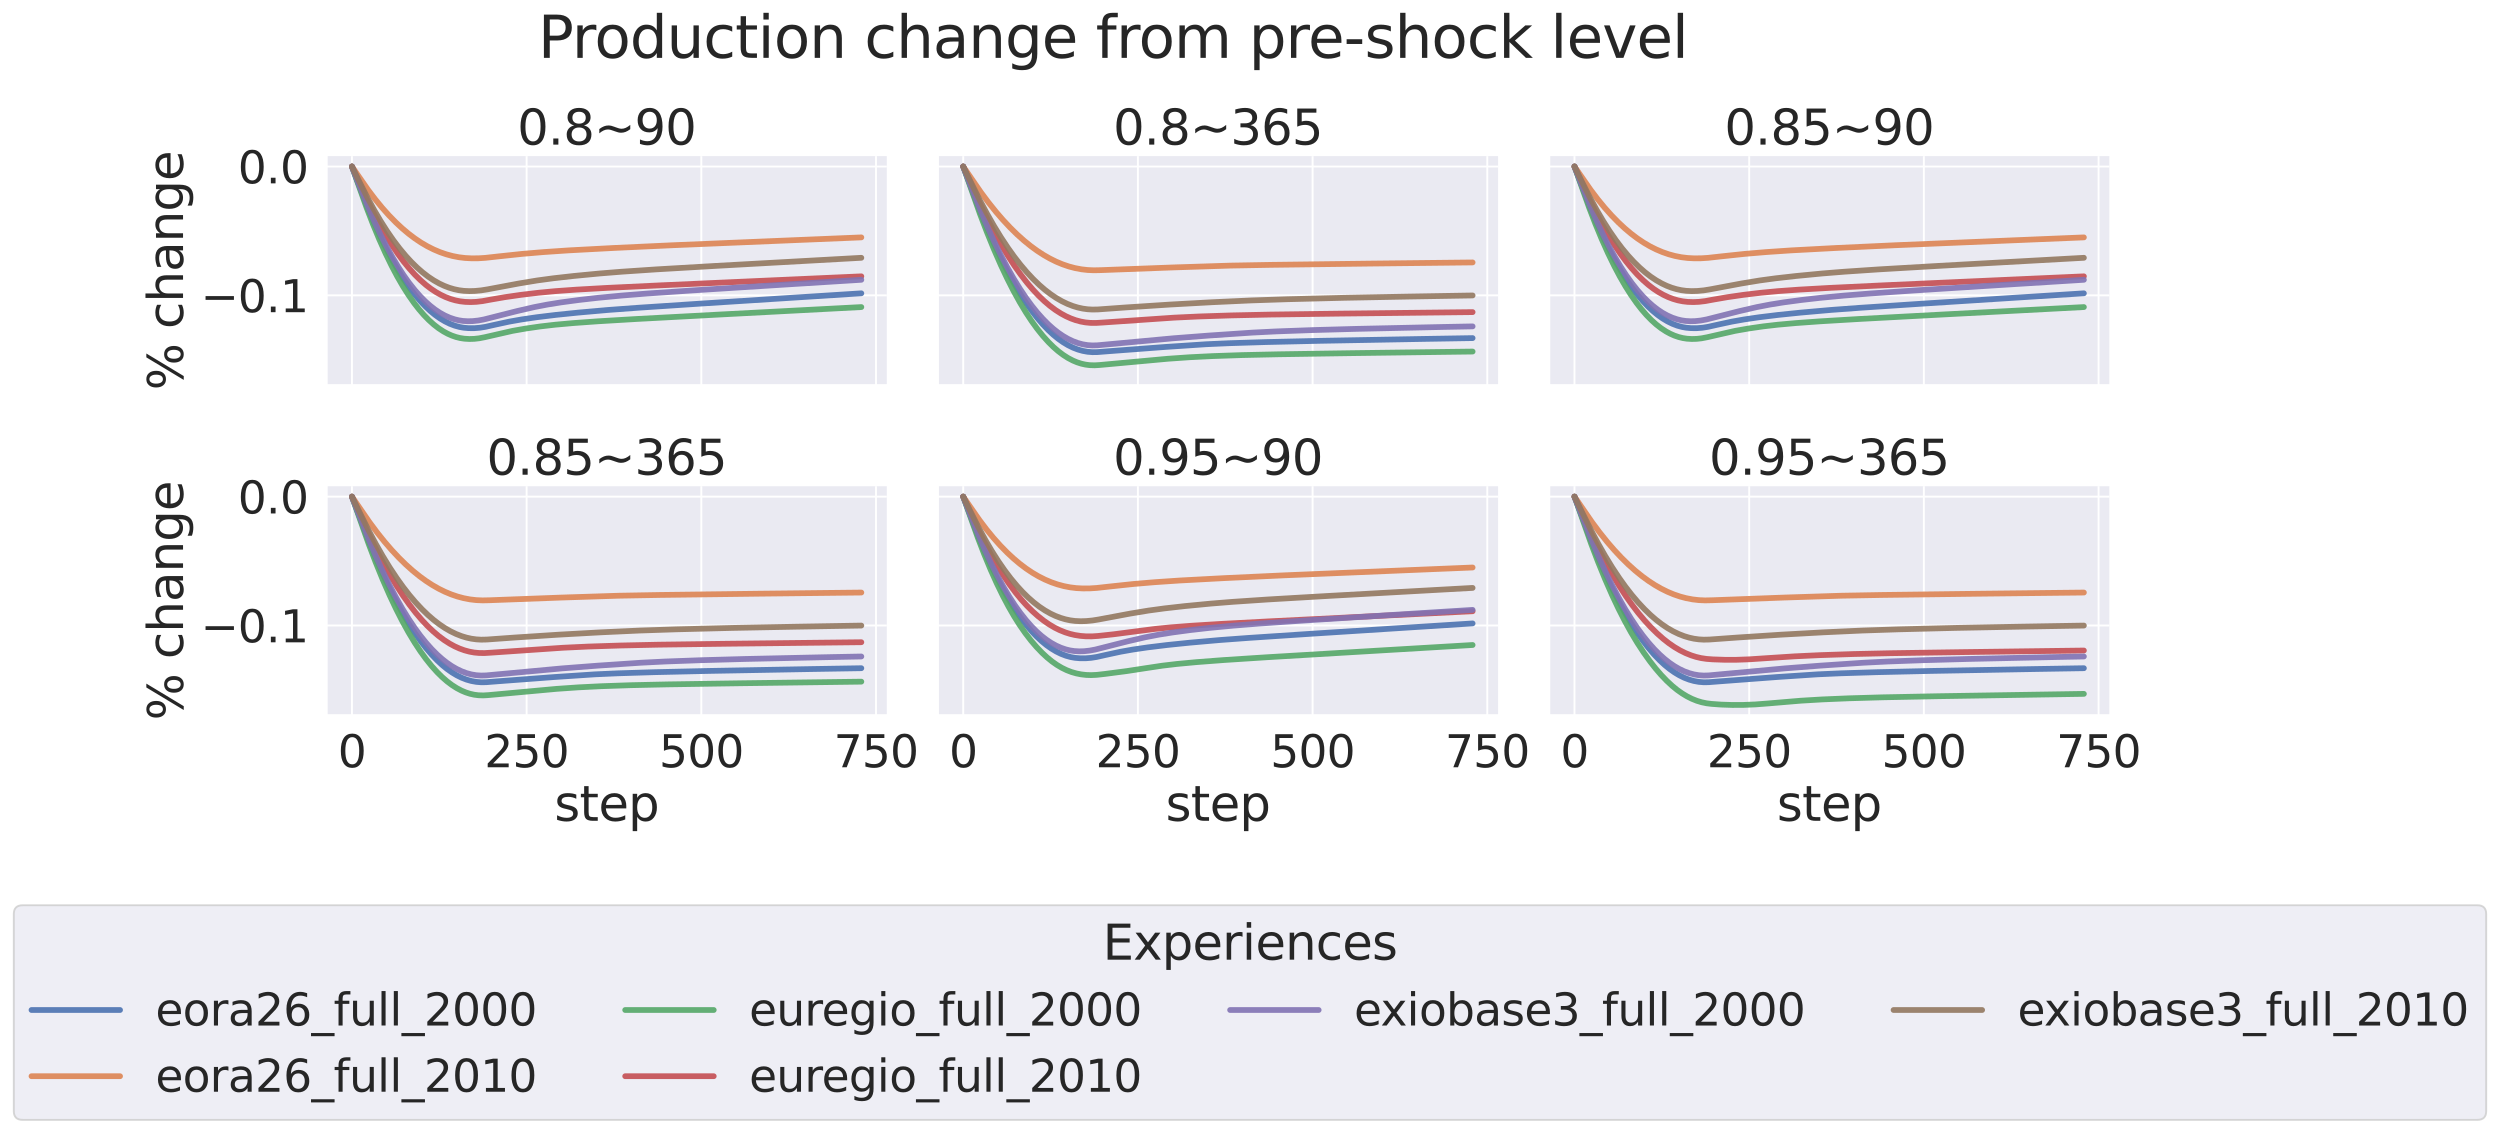 <?xml version="1.0" encoding="utf-8" standalone="no"?>
<!DOCTYPE svg PUBLIC "-//W3C//DTD SVG 1.1//EN"
  "http://www.w3.org/Graphics/SVG/1.1/DTD/svg11.dtd">
<svg xmlns:xlink="http://www.w3.org/1999/xlink" width="1304.438pt" height="591.517pt" viewBox="0 0 1304.438 591.517" xmlns="http://www.w3.org/2000/svg" version="1.1">
 <defs>
  <style type="text/css">*{stroke-linejoin: round; stroke-linecap: butt}</style>
 </defs>
 <g id="figure_1">
  <g id="patch_1">
   <path d="M 0 591.517 
L 1304.438 591.517 
L 1304.438 -0 
L 0 -0 
z
" style="fill: #ffffff"/>
  </g>
  <g id="axes_1">
   <g id="patch_2">
    <path d="M 170.34 201.042 
L 462.709 201.042 
L 462.709 81.456 
L 170.34 81.456 
z
" style="fill: #eaeaf2"/>
   </g>
   <g id="matplotlib.axis_1">
    <g id="xtick_1">
     <g id="line2d_1">
      <path d="M 183.63 201.042 
L 183.63 81.456 
" clip-path="url(#pb5c389db3d)" style="fill: none; stroke: #ffffff; stroke-linecap: round"/>
     </g>
    </g>
    <g id="xtick_2">
     <g id="line2d_2">
      <path d="M 274.778 201.042 
L 274.778 81.456 
" clip-path="url(#pb5c389db3d)" style="fill: none; stroke: #ffffff; stroke-linecap: round"/>
     </g>
    </g>
    <g id="xtick_3">
     <g id="line2d_3">
      <path d="M 365.927 201.042 
L 365.927 81.456 
" clip-path="url(#pb5c389db3d)" style="fill: none; stroke: #ffffff; stroke-linecap: round"/>
     </g>
    </g>
    <g id="xtick_4">
     <g id="line2d_4">
      <path d="M 457.076 201.042 
L 457.076 81.456 
" clip-path="url(#pb5c389db3d)" style="fill: none; stroke: #ffffff; stroke-linecap: round"/>
     </g>
    </g>
   </g>
   <g id="matplotlib.axis_2">
    <g id="ytick_1">
     <g id="line2d_5">
      <path d="M 170.34 154.12 
L 462.709 154.12 
" clip-path="url(#pb5c389db3d)" style="fill: none; stroke: #ffffff; stroke-linecap: round"/>
     </g>
     <g id="text_1">
      <!-- −0.1 -->
      <g style="fill: #262626" transform="translate(104.747 162.896) scale(0.231 -0.231)">
       <defs>
        <path id="DejaVuSans-2212" d="M 678 2272 
L 4684 2272 
L 4684 1741 
L 678 1741 
L 678 2272 
z
" transform="scale(0.016)"/>
        <path id="DejaVuSans-30" d="M 2034 4250 
Q 1547 4250 1301 3770 
Q 1056 3291 1056 2328 
Q 1056 1369 1301 889 
Q 1547 409 2034 409 
Q 2525 409 2770 889 
Q 3016 1369 3016 2328 
Q 3016 3291 2770 3770 
Q 2525 4250 2034 4250 
z
M 2034 4750 
Q 2819 4750 3233 4129 
Q 3647 3509 3647 2328 
Q 3647 1150 3233 529 
Q 2819 -91 2034 -91 
Q 1250 -91 836 529 
Q 422 1150 422 2328 
Q 422 3509 836 4129 
Q 1250 4750 2034 4750 
z
" transform="scale(0.016)"/>
        <path id="DejaVuSans-2e" d="M 684 794 
L 1344 794 
L 1344 0 
L 684 0 
L 684 794 
z
" transform="scale(0.016)"/>
        <path id="DejaVuSans-31" d="M 794 531 
L 1825 531 
L 1825 4091 
L 703 3866 
L 703 4441 
L 1819 4666 
L 2450 4666 
L 2450 531 
L 3481 531 
L 3481 0 
L 794 0 
L 794 531 
z
" transform="scale(0.016)"/>
       </defs>
       <use xlink:href="#DejaVuSans-2212"/>
       <use xlink:href="#DejaVuSans-30" x="83.789"/>
       <use xlink:href="#DejaVuSans-2e" x="147.412"/>
       <use xlink:href="#DejaVuSans-31" x="179.199"/>
      </g>
     </g>
    </g>
    <g id="ytick_2">
     <g id="line2d_6">
      <path d="M 170.34 86.892 
L 462.709 86.892 
" clip-path="url(#pb5c389db3d)" style="fill: none; stroke: #ffffff; stroke-linecap: round"/>
     </g>
     <g id="text_2">
      <!-- 0.0 -->
      <g style="fill: #262626" transform="translate(124.104 95.668) scale(0.231 -0.231)">
       <use xlink:href="#DejaVuSans-30"/>
       <use xlink:href="#DejaVuSans-2e" x="63.623"/>
       <use xlink:href="#DejaVuSans-30" x="95.41"/>
      </g>
     </g>
    </g>
    <g id="text_3">
     <!-- % change -->
     <g style="fill: #262626" transform="translate(95.506 203.597) rotate(-90) scale(0.252 -0.252)">
      <defs>
       <path id="DejaVuSans-25" d="M 4653 2053 
Q 4381 2053 4226 1822 
Q 4072 1591 4072 1178 
Q 4072 772 4226 539 
Q 4381 306 4653 306 
Q 4919 306 5073 539 
Q 5228 772 5228 1178 
Q 5228 1588 5073 1820 
Q 4919 2053 4653 2053 
z
M 4653 2450 
Q 5147 2450 5437 2106 
Q 5728 1763 5728 1178 
Q 5728 594 5436 251 
Q 5144 -91 4653 -91 
Q 4153 -91 3862 251 
Q 3572 594 3572 1178 
Q 3572 1766 3864 2108 
Q 4156 2450 4653 2450 
z
M 1428 4353 
Q 1159 4353 1004 4120 
Q 850 3888 850 3481 
Q 850 3069 1003 2837 
Q 1156 2606 1428 2606 
Q 1700 2606 1854 2837 
Q 2009 3069 2009 3481 
Q 2009 3884 1853 4118 
Q 1697 4353 1428 4353 
z
M 4250 4750 
L 4750 4750 
L 1831 -91 
L 1331 -91 
L 4250 4750 
z
M 1428 4750 
Q 1922 4750 2215 4408 
Q 2509 4066 2509 3481 
Q 2509 2891 2217 2550 
Q 1925 2209 1428 2209 
Q 931 2209 642 2551 
Q 353 2894 353 3481 
Q 353 4063 643 4406 
Q 934 4750 1428 4750 
z
" transform="scale(0.016)"/>
       <path id="DejaVuSans-20" transform="scale(0.016)"/>
       <path id="DejaVuSans-63" d="M 3122 3366 
L 3122 2828 
Q 2878 2963 2633 3030 
Q 2388 3097 2138 3097 
Q 1578 3097 1268 2742 
Q 959 2388 959 1747 
Q 959 1106 1268 751 
Q 1578 397 2138 397 
Q 2388 397 2633 464 
Q 2878 531 3122 666 
L 3122 134 
Q 2881 22 2623 -34 
Q 2366 -91 2075 -91 
Q 1284 -91 818 406 
Q 353 903 353 1747 
Q 353 2603 823 3093 
Q 1294 3584 2113 3584 
Q 2378 3584 2631 3529 
Q 2884 3475 3122 3366 
z
" transform="scale(0.016)"/>
       <path id="DejaVuSans-68" d="M 3513 2113 
L 3513 0 
L 2938 0 
L 2938 2094 
Q 2938 2591 2744 2837 
Q 2550 3084 2163 3084 
Q 1697 3084 1428 2787 
Q 1159 2491 1159 1978 
L 1159 0 
L 581 0 
L 581 4863 
L 1159 4863 
L 1159 2956 
Q 1366 3272 1645 3428 
Q 1925 3584 2291 3584 
Q 2894 3584 3203 3211 
Q 3513 2838 3513 2113 
z
" transform="scale(0.016)"/>
       <path id="DejaVuSans-61" d="M 2194 1759 
Q 1497 1759 1228 1600 
Q 959 1441 959 1056 
Q 959 750 1161 570 
Q 1363 391 1709 391 
Q 2188 391 2477 730 
Q 2766 1069 2766 1631 
L 2766 1759 
L 2194 1759 
z
M 3341 1997 
L 3341 0 
L 2766 0 
L 2766 531 
Q 2569 213 2275 61 
Q 1981 -91 1556 -91 
Q 1019 -91 701 211 
Q 384 513 384 1019 
Q 384 1609 779 1909 
Q 1175 2209 1959 2209 
L 2766 2209 
L 2766 2266 
Q 2766 2663 2505 2880 
Q 2244 3097 1772 3097 
Q 1472 3097 1187 3025 
Q 903 2953 641 2809 
L 641 3341 
Q 956 3463 1253 3523 
Q 1550 3584 1831 3584 
Q 2591 3584 2966 3190 
Q 3341 2797 3341 1997 
z
" transform="scale(0.016)"/>
       <path id="DejaVuSans-6e" d="M 3513 2113 
L 3513 0 
L 2938 0 
L 2938 2094 
Q 2938 2591 2744 2837 
Q 2550 3084 2163 3084 
Q 1697 3084 1428 2787 
Q 1159 2491 1159 1978 
L 1159 0 
L 581 0 
L 581 3500 
L 1159 3500 
L 1159 2956 
Q 1366 3272 1645 3428 
Q 1925 3584 2291 3584 
Q 2894 3584 3203 3211 
Q 3513 2838 3513 2113 
z
" transform="scale(0.016)"/>
       <path id="DejaVuSans-67" d="M 2906 1791 
Q 2906 2416 2648 2759 
Q 2391 3103 1925 3103 
Q 1463 3103 1205 2759 
Q 947 2416 947 1791 
Q 947 1169 1205 825 
Q 1463 481 1925 481 
Q 2391 481 2648 825 
Q 2906 1169 2906 1791 
z
M 3481 434 
Q 3481 -459 3084 -895 
Q 2688 -1331 1869 -1331 
Q 1566 -1331 1297 -1286 
Q 1028 -1241 775 -1147 
L 775 -588 
Q 1028 -725 1275 -790 
Q 1522 -856 1778 -856 
Q 2344 -856 2625 -561 
Q 2906 -266 2906 331 
L 2906 616 
Q 2728 306 2450 153 
Q 2172 0 1784 0 
Q 1141 0 747 490 
Q 353 981 353 1791 
Q 353 2603 747 3093 
Q 1141 3584 1784 3584 
Q 2172 3584 2450 3431 
Q 2728 3278 2906 2969 
L 2906 3500 
L 3481 3500 
L 3481 434 
z
" transform="scale(0.016)"/>
       <path id="DejaVuSans-65" d="M 3597 1894 
L 3597 1613 
L 953 1613 
Q 991 1019 1311 708 
Q 1631 397 2203 397 
Q 2534 397 2845 478 
Q 3156 559 3463 722 
L 3463 178 
Q 3153 47 2828 -22 
Q 2503 -91 2169 -91 
Q 1331 -91 842 396 
Q 353 884 353 1716 
Q 353 2575 817 3079 
Q 1281 3584 2069 3584 
Q 2775 3584 3186 3129 
Q 3597 2675 3597 1894 
z
M 3022 2063 
Q 3016 2534 2758 2815 
Q 2500 3097 2075 3097 
Q 1594 3097 1305 2825 
Q 1016 2553 972 2059 
L 3022 2063 
z
" transform="scale(0.016)"/>
      </defs>
      <use xlink:href="#DejaVuSans-25"/>
      <use xlink:href="#DejaVuSans-20" x="95.02"/>
      <use xlink:href="#DejaVuSans-63" x="126.807"/>
      <use xlink:href="#DejaVuSans-68" x="181.787"/>
      <use xlink:href="#DejaVuSans-61" x="245.166"/>
      <use xlink:href="#DejaVuSans-6e" x="306.445"/>
      <use xlink:href="#DejaVuSans-67" x="369.824"/>
      <use xlink:href="#DejaVuSans-65" x="433.301"/>
     </g>
    </g>
   </g>
   <g id="PolyCollection_1"/>
   <g id="PolyCollection_2"/>
   <g id="PolyCollection_3"/>
   <g id="PolyCollection_4"/>
   <g id="PolyCollection_5"/>
   <g id="PolyCollection_6"/>
   <g id="line2d_7">
    <path d="M 183.63 86.892 
L 186.911 95.579 
L 191.651 107.845 
L 194.932 115.706 
L 198.213 123.009 
L 201.495 129.761 
L 204.776 135.968 
L 207.693 141.037 
L 210.61 145.687 
L 213.526 149.923 
L 216.443 153.751 
L 219.36 157.175 
L 221.912 159.853 
L 224.464 162.238 
L 227.016 164.333 
L 229.569 166.144 
L 232.121 167.676 
L 234.673 168.93 
L 237.225 169.908 
L 239.777 170.613 
L 241.965 171.001 
L 244.517 171.222 
L 247.434 171.234 
L 250.351 171.007 
L 253.267 170.547 
L 257.642 169.562 
L 265.664 167.827 
L 272.226 166.666 
L 279.883 165.548 
L 290.091 164.301 
L 301.759 163.101 
L 317.436 161.72 
L 332.385 160.615 
L 367.021 158.316 
L 449.42 153.043 
L 449.42 153.043 
" clip-path="url(#pb5c389db3d)" style="fill: none; stroke: #4c72b0; stroke-opacity: 0.9; stroke-width: 3; stroke-linecap: round"/>
   </g>
   <g id="line2d_8">
    <path d="M 183.63 86.892 
L 186.182 90.621 
L 192.015 99.026 
L 195.661 103.849 
L 199.307 108.302 
L 202.953 112.389 
L 206.599 116.114 
L 209.88 119.161 
L 213.162 121.921 
L 216.443 124.399 
L 219.725 126.597 
L 223.006 128.519 
L 226.287 130.169 
L 229.569 131.557 
L 232.85 132.691 
L 236.131 133.577 
L 239.413 134.218 
L 242.694 134.616 
L 245.975 134.79 
L 249.621 134.771 
L 253.267 134.54 
L 259.83 133.809 
L 272.591 132.458 
L 283.529 131.534 
L 296.654 130.646 
L 320.353 129.38 
L 350.979 127.959 
L 410.773 125.464 
L 449.42 123.865 
L 449.42 123.865 
" clip-path="url(#pb5c389db3d)" style="fill: none; stroke: #dd8452; stroke-opacity: 0.9; stroke-width: 3; stroke-linecap: round"/>
   </g>
   <g id="line2d_9">
    <path d="M 183.63 86.892 
L 185.817 93.069 
L 191.286 108.381 
L 194.567 116.89 
L 197.849 124.798 
L 201.13 132.112 
L 204.412 138.843 
L 207.328 144.34 
L 210.245 149.386 
L 213.162 153.985 
L 216.079 158.142 
L 218.631 161.422 
L 221.183 164.371 
L 223.735 166.994 
L 226.287 169.294 
L 228.839 171.276 
L 231.392 172.945 
L 233.579 174.132 
L 235.767 175.1 
L 237.954 175.854 
L 240.142 176.396 
L 242.329 176.729 
L 244.882 176.882 
L 247.434 176.807 
L 249.986 176.52 
L 252.903 175.956 
L 267.487 172.626 
L 274.414 171.413 
L 282.07 170.303 
L 289.727 169.418 
L 299.206 168.565 
L 311.967 167.647 
L 332.385 166.425 
L 376.136 164.079 
L 449.42 160.222 
L 449.42 160.222 
" clip-path="url(#pb5c389db3d)" style="fill: none; stroke: #55a868; stroke-opacity: 0.9; stroke-width: 3; stroke-linecap: round"/>
   </g>
   <g id="line2d_10">
    <path d="M 183.63 86.892 
L 185.817 91.751 
L 191.286 103.796 
L 194.567 110.49 
L 197.849 116.71 
L 201.13 122.463 
L 204.412 127.754 
L 207.693 132.589 
L 210.61 136.508 
L 213.526 140.075 
L 216.443 143.295 
L 219.36 146.171 
L 222.277 148.709 
L 224.829 150.657 
L 227.381 152.353 
L 229.933 153.802 
L 232.485 155.008 
L 235.038 155.978 
L 237.59 156.718 
L 240.142 157.232 
L 242.694 157.524 
L 245.611 157.624 
L 248.528 157.496 
L 251.809 157.105 
L 256.184 156.305 
L 263.476 155.044 
L 271.862 153.835 
L 280.977 152.748 
L 289.727 151.916 
L 300.665 151.128 
L 316.707 150.216 
L 345.145 148.857 
L 449.42 144.186 
L 449.42 144.186 
" clip-path="url(#pb5c389db3d)" style="fill: none; stroke: #c44e52; stroke-opacity: 0.9; stroke-width: 3; stroke-linecap: round"/>
   </g>
   <g id="line2d_11">
    <path d="M 183.63 86.892 
L 186.546 94.341 
L 191.651 107.101 
L 194.932 114.681 
L 198.213 121.724 
L 201.495 128.237 
L 204.776 134.227 
L 207.693 139.117 
L 210.61 143.602 
L 213.526 147.688 
L 216.443 151.378 
L 219.36 154.677 
L 221.912 157.246 
L 224.464 159.521 
L 227.016 161.507 
L 229.569 163.205 
L 232.121 164.618 
L 234.673 165.754 
L 237.225 166.616 
L 239.413 167.139 
L 241.6 167.463 
L 244.152 167.611 
L 246.705 167.541 
L 249.621 167.22 
L 252.538 166.677 
L 256.549 165.662 
L 269.674 162.333 
L 278.789 160.233 
L 285.716 158.898 
L 292.644 157.79 
L 302.123 156.515 
L 311.967 155.396 
L 324.363 154.217 
L 337.853 153.141 
L 360.823 151.57 
L 415.148 148.127 
L 449.42 145.985 
L 449.42 145.985 
" clip-path="url(#pb5c389db3d)" style="fill: none; stroke: #8172b3; stroke-opacity: 0.9; stroke-width: 3; stroke-linecap: round"/>
   </g>
   <g id="line2d_12">
    <path d="M 183.63 86.892 
L 186.911 93.578 
L 191.651 103.016 
L 195.297 109.715 
L 198.578 115.298 
L 201.859 120.462 
L 205.141 125.214 
L 208.422 129.558 
L 211.703 133.5 
L 214.62 136.67 
L 217.537 139.529 
L 220.454 142.081 
L 223.37 144.329 
L 226.287 146.276 
L 229.204 147.926 
L 231.756 149.129 
L 234.308 150.111 
L 236.861 150.875 
L 239.413 151.423 
L 241.965 151.759 
L 244.882 151.896 
L 247.798 151.814 
L 251.08 151.504 
L 254.361 150.98 
L 270.768 147.911 
L 280.247 146.342 
L 288.633 145.206 
L 299.206 144.009 
L 313.061 142.677 
L 324.363 141.773 
L 342.593 140.546 
L 373.584 138.729 
L 449.42 134.513 
L 449.42 134.513 
" clip-path="url(#pb5c389db3d)" style="fill: none; stroke: #937860; stroke-opacity: 0.9; stroke-width: 3; stroke-linecap: round"/>
   </g>
   <g id="patch_3">
    <path d="M 170.34 201.042 
L 170.34 81.456 
" style="fill: none; stroke: #ffffff; stroke-width: 1.25; stroke-linejoin: miter; stroke-linecap: square"/>
   </g>
   <g id="patch_4">
    <path d="M 170.34 201.042 
L 462.709 201.042 
" style="fill: none; stroke: #ffffff; stroke-width: 1.25; stroke-linejoin: miter; stroke-linecap: square"/>
   </g>
   <g id="text_4">
    <!-- 0.8~90 -->
    <g style="fill: #262626" transform="translate(269.895 75.456) scale(0.252 -0.252)">
     <defs>
      <path id="DejaVuSans-38" d="M 2034 2216 
Q 1584 2216 1326 1975 
Q 1069 1734 1069 1313 
Q 1069 891 1326 650 
Q 1584 409 2034 409 
Q 2484 409 2743 651 
Q 3003 894 3003 1313 
Q 3003 1734 2745 1975 
Q 2488 2216 2034 2216 
z
M 1403 2484 
Q 997 2584 770 2862 
Q 544 3141 544 3541 
Q 544 4100 942 4425 
Q 1341 4750 2034 4750 
Q 2731 4750 3128 4425 
Q 3525 4100 3525 3541 
Q 3525 3141 3298 2862 
Q 3072 2584 2669 2484 
Q 3125 2378 3379 2068 
Q 3634 1759 3634 1313 
Q 3634 634 3220 271 
Q 2806 -91 2034 -91 
Q 1263 -91 848 271 
Q 434 634 434 1313 
Q 434 1759 690 2068 
Q 947 2378 1403 2484 
z
M 1172 3481 
Q 1172 3119 1398 2916 
Q 1625 2713 2034 2713 
Q 2441 2713 2670 2916 
Q 2900 3119 2900 3481 
Q 2900 3844 2670 4047 
Q 2441 4250 2034 4250 
Q 1625 4250 1398 4047 
Q 1172 3844 1172 3481 
z
" transform="scale(0.016)"/>
      <path id="DejaVuSans-7e" d="M 4684 2553 
L 4684 1997 
Q 4356 1750 4076 1644 
Q 3797 1538 3494 1538 
Q 3150 1538 2694 1722 
Q 2659 1734 2644 1741 
Q 2622 1750 2575 1766 
Q 2091 1959 1797 1959 
Q 1522 1959 1253 1839 
Q 984 1719 678 1459 
L 678 2016 
Q 1006 2263 1286 2370 
Q 1566 2478 1869 2478 
Q 2213 2478 2672 2291 
Q 2703 2278 2719 2272 
Q 2744 2263 2788 2247 
Q 3272 2053 3566 2053 
Q 3834 2053 4098 2172 
Q 4363 2291 4684 2553 
z
" transform="scale(0.016)"/>
      <path id="DejaVuSans-39" d="M 703 97 
L 703 672 
Q 941 559 1184 500 
Q 1428 441 1663 441 
Q 2288 441 2617 861 
Q 2947 1281 2994 2138 
Q 2813 1869 2534 1725 
Q 2256 1581 1919 1581 
Q 1219 1581 811 2004 
Q 403 2428 403 3163 
Q 403 3881 828 4315 
Q 1253 4750 1959 4750 
Q 2769 4750 3195 4129 
Q 3622 3509 3622 2328 
Q 3622 1225 3098 567 
Q 2575 -91 1691 -91 
Q 1453 -91 1209 -44 
Q 966 3 703 97 
z
M 1959 2075 
Q 2384 2075 2632 2365 
Q 2881 2656 2881 3163 
Q 2881 3666 2632 3958 
Q 2384 4250 1959 4250 
Q 1534 4250 1286 3958 
Q 1038 3666 1038 3163 
Q 1038 2656 1286 2365 
Q 1534 2075 1959 2075 
z
" transform="scale(0.016)"/>
     </defs>
     <use xlink:href="#DejaVuSans-30"/>
     <use xlink:href="#DejaVuSans-2e" x="63.623"/>
     <use xlink:href="#DejaVuSans-38" x="95.41"/>
     <use xlink:href="#DejaVuSans-7e" x="159.033"/>
     <use xlink:href="#DejaVuSans-39" x="242.822"/>
     <use xlink:href="#DejaVuSans-30" x="306.445"/>
    </g>
   </g>
  </g>
  <g id="axes_2">
   <g id="patch_5">
    <path d="M 489.29 201.042 
L 781.659 201.042 
L 781.659 81.456 
L 489.29 81.456 
z
" style="fill: #eaeaf2"/>
   </g>
   <g id="matplotlib.axis_3">
    <g id="xtick_5">
     <g id="line2d_13">
      <path d="M 502.58 201.042 
L 502.58 81.456 
" clip-path="url(#p300d8767d3)" style="fill: none; stroke: #ffffff; stroke-linecap: round"/>
     </g>
    </g>
    <g id="xtick_6">
     <g id="line2d_14">
      <path d="M 593.729 201.042 
L 593.729 81.456 
" clip-path="url(#p300d8767d3)" style="fill: none; stroke: #ffffff; stroke-linecap: round"/>
     </g>
    </g>
    <g id="xtick_7">
     <g id="line2d_15">
      <path d="M 684.878 201.042 
L 684.878 81.456 
" clip-path="url(#p300d8767d3)" style="fill: none; stroke: #ffffff; stroke-linecap: round"/>
     </g>
    </g>
    <g id="xtick_8">
     <g id="line2d_16">
      <path d="M 776.026 201.042 
L 776.026 81.456 
" clip-path="url(#p300d8767d3)" style="fill: none; stroke: #ffffff; stroke-linecap: round"/>
     </g>
    </g>
   </g>
   <g id="matplotlib.axis_4">
    <g id="ytick_3">
     <g id="line2d_17">
      <path d="M 489.29 154.12 
L 781.659 154.12 
" clip-path="url(#p300d8767d3)" style="fill: none; stroke: #ffffff; stroke-linecap: round"/>
     </g>
    </g>
    <g id="ytick_4">
     <g id="line2d_18">
      <path d="M 489.29 86.892 
L 781.659 86.892 
" clip-path="url(#p300d8767d3)" style="fill: none; stroke: #ffffff; stroke-linecap: round"/>
     </g>
    </g>
   </g>
   <g id="PolyCollection_7"/>
   <g id="PolyCollection_8"/>
   <g id="PolyCollection_9"/>
   <g id="PolyCollection_10"/>
   <g id="PolyCollection_11"/>
   <g id="PolyCollection_12"/>
   <g id="line2d_19">
    <path d="M 502.58 86.892 
L 505.497 94.647 
L 511.33 109.975 
L 514.976 118.876 
L 518.622 127.195 
L 522.268 134.935 
L 525.549 141.408 
L 528.831 147.413 
L 532.112 152.953 
L 535.393 158.03 
L 538.31 162.153 
L 541.227 165.912 
L 544.144 169.307 
L 547.06 172.34 
L 549.613 174.697 
L 552.165 176.779 
L 554.717 178.586 
L 557.269 180.119 
L 559.821 181.379 
L 562.373 182.367 
L 564.926 183.09 
L 567.478 183.552 
L 570.03 183.754 
L 572.582 183.715 
L 578.78 183.23 
L 608.312 181.009 
L 629.459 179.606 
L 641.491 179.071 
L 660.45 178.482 
L 688.888 177.832 
L 743.213 176.836 
L 768.37 176.411 
L 768.37 176.411 
" clip-path="url(#p300d8767d3)" style="fill: none; stroke: #4c72b0; stroke-opacity: 0.9; stroke-width: 3; stroke-linecap: round"/>
   </g>
   <g id="line2d_20">
    <path d="M 502.58 86.892 
L 505.132 90.633 
L 511.695 100.194 
L 515.705 105.585 
L 519.716 110.589 
L 523.362 114.803 
L 527.008 118.7 
L 530.654 122.28 
L 534.3 125.544 
L 537.946 128.493 
L 541.227 130.879 
L 544.508 133.01 
L 547.79 134.889 
L 551.071 136.515 
L 554.352 137.889 
L 557.634 139.012 
L 560.915 139.885 
L 564.196 140.509 
L 567.478 140.888 
L 570.759 141.032 
L 574.405 140.952 
L 611.958 139.546 
L 641.855 138.586 
L 663.366 138.193 
L 715.139 137.531 
L 768.37 136.931 
L 768.37 136.931 
" clip-path="url(#p300d8767d3)" style="fill: none; stroke: #dd8452; stroke-opacity: 0.9; stroke-width: 3; stroke-linecap: round"/>
   </g>
   <g id="line2d_21">
    <path d="M 502.58 86.892 
L 504.403 92.039 
L 511.33 111.635 
L 514.976 121.185 
L 518.622 130.11 
L 522.268 138.411 
L 525.549 145.351 
L 528.831 151.79 
L 532.112 157.729 
L 535.393 163.169 
L 538.31 167.588 
L 541.227 171.614 
L 544.144 175.25 
L 547.06 178.495 
L 549.613 181.016 
L 552.165 183.24 
L 554.717 185.167 
L 557.269 186.8 
L 559.821 188.138 
L 562.009 189.053 
L 564.196 189.755 
L 566.384 190.245 
L 568.572 190.526 
L 571.124 190.608 
L 573.676 190.462 
L 609.406 187.186 
L 620.709 186.401 
L 632.74 185.801 
L 648.053 185.278 
L 667.377 184.849 
L 705.659 184.261 
L 768.37 183.427 
L 768.37 183.427 
" clip-path="url(#p300d8767d3)" style="fill: none; stroke: #55a868; stroke-opacity: 0.9; stroke-width: 3; stroke-linecap: round"/>
   </g>
   <g id="line2d_22">
    <path d="M 502.58 86.892 
L 504.403 90.941 
L 511.33 106.359 
L 514.976 113.875 
L 518.622 120.9 
L 522.268 127.434 
L 525.914 133.48 
L 529.195 138.504 
L 532.477 143.135 
L 535.758 147.374 
L 539.039 151.221 
L 541.956 154.313 
L 544.873 157.097 
L 547.79 159.575 
L 550.706 161.747 
L 553.623 163.614 
L 556.175 164.998 
L 558.727 166.15 
L 561.28 167.072 
L 563.832 167.765 
L 566.384 168.232 
L 568.936 168.476 
L 571.853 168.509 
L 575.499 168.284 
L 612.688 165.733 
L 625.813 165.117 
L 642.584 164.572 
L 662.637 164.134 
L 699.461 163.634 
L 768.37 162.854 
L 768.37 162.854 
" clip-path="url(#p300d8767d3)" style="fill: none; stroke: #c44e52; stroke-opacity: 0.9; stroke-width: 3; stroke-linecap: round"/>
   </g>
   <g id="line2d_23">
    <path d="M 502.58 86.892 
L 505.132 93.432 
L 511.33 109.155 
L 514.976 117.735 
L 518.622 125.755 
L 522.268 133.217 
L 525.549 139.457 
L 528.831 145.249 
L 532.112 150.592 
L 535.393 155.488 
L 538.31 159.467 
L 541.227 163.094 
L 544.144 166.37 
L 547.06 169.298 
L 549.613 171.573 
L 552.165 173.582 
L 554.717 175.325 
L 557.269 176.802 
L 559.821 178.015 
L 562.373 178.964 
L 564.926 179.65 
L 567.478 180.074 
L 570.03 180.241 
L 572.582 180.17 
L 578.051 179.663 
L 612.323 176.499 
L 630.917 175.066 
L 653.522 173.542 
L 665.919 172.922 
L 684.878 172.227 
L 707.847 171.594 
L 753.421 170.591 
L 768.37 170.298 
L 768.37 170.298 
" clip-path="url(#p300d8767d3)" style="fill: none; stroke: #8172b3; stroke-opacity: 0.9; stroke-width: 3; stroke-linecap: round"/>
   </g>
   <g id="line2d_24">
    <path d="M 502.58 86.892 
L 505.497 92.86 
L 511.33 104.644 
L 514.976 111.486 
L 518.622 117.883 
L 522.268 123.836 
L 525.914 129.347 
L 529.195 133.931 
L 532.477 138.158 
L 535.758 142.031 
L 539.039 145.55 
L 542.321 148.716 
L 545.237 151.235 
L 548.154 153.476 
L 551.071 155.441 
L 553.988 157.129 
L 556.905 158.542 
L 559.821 159.681 
L 562.373 160.452 
L 564.926 161.015 
L 567.478 161.369 
L 570.03 161.518 
L 572.947 161.454 
L 587.531 160.405 
L 610.5 158.906 
L 632.376 157.698 
L 652.793 156.756 
L 671.752 156.127 
L 701.284 155.392 
L 735.192 154.735 
L 768.37 154.163 
L 768.37 154.163 
" clip-path="url(#p300d8767d3)" style="fill: none; stroke: #937860; stroke-opacity: 0.9; stroke-width: 3; stroke-linecap: round"/>
   </g>
   <g id="patch_6">
    <path d="M 489.29 201.042 
L 489.29 81.456 
" style="fill: none; stroke: #ffffff; stroke-width: 1.25; stroke-linejoin: miter; stroke-linecap: square"/>
   </g>
   <g id="patch_7">
    <path d="M 489.29 201.042 
L 781.659 201.042 
" style="fill: none; stroke: #ffffff; stroke-width: 1.25; stroke-linejoin: miter; stroke-linecap: square"/>
   </g>
   <g id="text_5">
    <!-- 0.8~365 -->
    <g style="fill: #262626" transform="translate(580.828 75.456) scale(0.252 -0.252)">
     <defs>
      <path id="DejaVuSans-33" d="M 2597 2516 
Q 3050 2419 3304 2112 
Q 3559 1806 3559 1356 
Q 3559 666 3084 287 
Q 2609 -91 1734 -91 
Q 1441 -91 1130 -33 
Q 819 25 488 141 
L 488 750 
Q 750 597 1062 519 
Q 1375 441 1716 441 
Q 2309 441 2620 675 
Q 2931 909 2931 1356 
Q 2931 1769 2642 2001 
Q 2353 2234 1838 2234 
L 1294 2234 
L 1294 2753 
L 1863 2753 
Q 2328 2753 2575 2939 
Q 2822 3125 2822 3475 
Q 2822 3834 2567 4026 
Q 2313 4219 1838 4219 
Q 1578 4219 1281 4162 
Q 984 4106 628 3988 
L 628 4550 
Q 988 4650 1302 4700 
Q 1616 4750 1894 4750 
Q 2613 4750 3031 4423 
Q 3450 4097 3450 3541 
Q 3450 3153 3228 2886 
Q 3006 2619 2597 2516 
z
" transform="scale(0.016)"/>
      <path id="DejaVuSans-36" d="M 2113 2584 
Q 1688 2584 1439 2293 
Q 1191 2003 1191 1497 
Q 1191 994 1439 701 
Q 1688 409 2113 409 
Q 2538 409 2786 701 
Q 3034 994 3034 1497 
Q 3034 2003 2786 2293 
Q 2538 2584 2113 2584 
z
M 3366 4563 
L 3366 3988 
Q 3128 4100 2886 4159 
Q 2644 4219 2406 4219 
Q 1781 4219 1451 3797 
Q 1122 3375 1075 2522 
Q 1259 2794 1537 2939 
Q 1816 3084 2150 3084 
Q 2853 3084 3261 2657 
Q 3669 2231 3669 1497 
Q 3669 778 3244 343 
Q 2819 -91 2113 -91 
Q 1303 -91 875 529 
Q 447 1150 447 2328 
Q 447 3434 972 4092 
Q 1497 4750 2381 4750 
Q 2619 4750 2861 4703 
Q 3103 4656 3366 4563 
z
" transform="scale(0.016)"/>
      <path id="DejaVuSans-35" d="M 691 4666 
L 3169 4666 
L 3169 4134 
L 1269 4134 
L 1269 2991 
Q 1406 3038 1543 3061 
Q 1681 3084 1819 3084 
Q 2600 3084 3056 2656 
Q 3513 2228 3513 1497 
Q 3513 744 3044 326 
Q 2575 -91 1722 -91 
Q 1428 -91 1123 -41 
Q 819 9 494 109 
L 494 744 
Q 775 591 1075 516 
Q 1375 441 1709 441 
Q 2250 441 2565 725 
Q 2881 1009 2881 1497 
Q 2881 1984 2565 2268 
Q 2250 2553 1709 2553 
Q 1456 2553 1204 2497 
Q 953 2441 691 2322 
L 691 4666 
z
" transform="scale(0.016)"/>
     </defs>
     <use xlink:href="#DejaVuSans-30"/>
     <use xlink:href="#DejaVuSans-2e" x="63.623"/>
     <use xlink:href="#DejaVuSans-38" x="95.41"/>
     <use xlink:href="#DejaVuSans-7e" x="159.033"/>
     <use xlink:href="#DejaVuSans-33" x="242.822"/>
     <use xlink:href="#DejaVuSans-36" x="306.445"/>
     <use xlink:href="#DejaVuSans-35" x="370.068"/>
    </g>
   </g>
  </g>
  <g id="axes_3">
   <g id="patch_8">
    <path d="M 808.241 201.042 
L 1100.61 201.042 
L 1100.61 81.456 
L 808.241 81.456 
z
" style="fill: #eaeaf2"/>
   </g>
   <g id="matplotlib.axis_5">
    <g id="xtick_9">
     <g id="line2d_25">
      <path d="M 821.53 201.042 
L 821.53 81.456 
" clip-path="url(#p473afc5c0a)" style="fill: none; stroke: #ffffff; stroke-linecap: round"/>
     </g>
    </g>
    <g id="xtick_10">
     <g id="line2d_26">
      <path d="M 912.679 201.042 
L 912.679 81.456 
" clip-path="url(#p473afc5c0a)" style="fill: none; stroke: #ffffff; stroke-linecap: round"/>
     </g>
    </g>
    <g id="xtick_11">
     <g id="line2d_27">
      <path d="M 1003.828 201.042 
L 1003.828 81.456 
" clip-path="url(#p473afc5c0a)" style="fill: none; stroke: #ffffff; stroke-linecap: round"/>
     </g>
    </g>
    <g id="xtick_12">
     <g id="line2d_28">
      <path d="M 1094.977 201.042 
L 1094.977 81.456 
" clip-path="url(#p473afc5c0a)" style="fill: none; stroke: #ffffff; stroke-linecap: round"/>
     </g>
    </g>
   </g>
   <g id="matplotlib.axis_6">
    <g id="ytick_5">
     <g id="line2d_29">
      <path d="M 808.241 154.12 
L 1100.61 154.12 
" clip-path="url(#p473afc5c0a)" style="fill: none; stroke: #ffffff; stroke-linecap: round"/>
     </g>
    </g>
    <g id="ytick_6">
     <g id="line2d_30">
      <path d="M 808.241 86.892 
L 1100.61 86.892 
" clip-path="url(#p473afc5c0a)" style="fill: none; stroke: #ffffff; stroke-linecap: round"/>
     </g>
    </g>
   </g>
   <g id="PolyCollection_13"/>
   <g id="PolyCollection_14"/>
   <g id="PolyCollection_15"/>
   <g id="PolyCollection_16"/>
   <g id="PolyCollection_17"/>
   <g id="PolyCollection_18"/>
   <g id="line2d_31">
    <path d="M 821.53 86.892 
L 824.811 95.579 
L 829.551 107.845 
L 832.832 115.706 
L 836.114 123.009 
L 839.395 129.761 
L 842.677 135.968 
L 845.593 141.037 
L 848.51 145.687 
L 851.427 149.923 
L 854.344 153.751 
L 857.26 157.175 
L 859.813 159.853 
L 862.365 162.238 
L 864.917 164.333 
L 867.469 166.144 
L 870.021 167.676 
L 872.573 168.93 
L 875.126 169.908 
L 877.678 170.613 
L 879.865 171.001 
L 882.417 171.222 
L 885.334 171.234 
L 888.251 171.007 
L 891.168 170.547 
L 895.543 169.562 
L 903.564 167.827 
L 910.127 166.666 
L 917.783 165.548 
L 927.992 164.301 
L 939.659 163.101 
L 955.337 161.72 
L 970.285 160.615 
L 1004.922 158.316 
L 1087.32 153.043 
L 1087.32 153.043 
" clip-path="url(#p473afc5c0a)" style="fill: none; stroke: #4c72b0; stroke-opacity: 0.9; stroke-width: 3; stroke-linecap: round"/>
   </g>
   <g id="line2d_32">
    <path d="M 821.53 86.892 
L 824.082 90.621 
L 829.916 99.026 
L 833.562 103.849 
L 837.208 108.302 
L 840.854 112.389 
L 844.5 116.114 
L 847.781 119.161 
L 851.062 121.921 
L 854.344 124.399 
L 857.625 126.597 
L 860.906 128.519 
L 864.188 130.169 
L 867.469 131.557 
L 870.75 132.691 
L 874.032 133.577 
L 877.313 134.218 
L 880.594 134.616 
L 883.876 134.79 
L 887.522 134.771 
L 891.168 134.54 
L 897.73 133.809 
L 910.491 132.458 
L 921.429 131.534 
L 934.555 130.646 
L 958.253 129.38 
L 988.879 127.959 
L 1048.673 125.464 
L 1087.32 123.865 
L 1087.32 123.865 
" clip-path="url(#p473afc5c0a)" style="fill: none; stroke: #dd8452; stroke-opacity: 0.9; stroke-width: 3; stroke-linecap: round"/>
   </g>
   <g id="line2d_33">
    <path d="M 821.53 86.892 
L 823.718 93.069 
L 829.187 108.381 
L 832.468 116.89 
L 835.749 124.798 
L 839.031 132.112 
L 842.312 138.843 
L 845.229 144.34 
L 848.145 149.386 
L 851.062 153.985 
L 853.979 158.142 
L 856.531 161.422 
L 859.083 164.371 
L 861.636 166.994 
L 864.188 169.294 
L 866.74 171.276 
L 869.292 172.945 
L 871.48 174.132 
L 873.667 175.1 
L 875.855 175.854 
L 878.042 176.396 
L 880.23 176.729 
L 882.782 176.882 
L 885.334 176.807 
L 887.886 176.52 
L 890.803 175.956 
L 905.387 172.626 
L 912.314 171.413 
L 919.971 170.303 
L 927.627 169.418 
L 937.107 168.565 
L 949.868 167.647 
L 970.285 166.425 
L 1014.036 164.079 
L 1087.32 160.222 
L 1087.32 160.222 
" clip-path="url(#p473afc5c0a)" style="fill: none; stroke: #55a868; stroke-opacity: 0.9; stroke-width: 3; stroke-linecap: round"/>
   </g>
   <g id="line2d_34">
    <path d="M 821.53 86.892 
L 823.718 91.751 
L 829.187 103.796 
L 832.468 110.49 
L 835.749 116.71 
L 839.031 122.463 
L 842.312 127.754 
L 845.593 132.589 
L 848.51 136.508 
L 851.427 140.075 
L 854.344 143.295 
L 857.26 146.171 
L 860.177 148.709 
L 862.729 150.657 
L 865.281 152.353 
L 867.834 153.802 
L 870.386 155.008 
L 872.938 155.978 
L 875.49 156.718 
L 878.042 157.232 
L 880.594 157.524 
L 883.511 157.624 
L 886.428 157.496 
L 889.709 157.105 
L 894.084 156.305 
L 901.376 155.044 
L 909.762 153.835 
L 918.877 152.748 
L 927.627 151.916 
L 938.565 151.128 
L 954.607 150.216 
L 983.046 148.857 
L 1087.32 144.186 
L 1087.32 144.186 
" clip-path="url(#p473afc5c0a)" style="fill: none; stroke: #c44e52; stroke-opacity: 0.9; stroke-width: 3; stroke-linecap: round"/>
   </g>
   <g id="line2d_35">
    <path d="M 821.53 86.892 
L 824.447 94.341 
L 829.551 107.101 
L 832.832 114.681 
L 836.114 121.724 
L 839.395 128.237 
L 842.677 134.227 
L 845.593 139.117 
L 848.51 143.602 
L 851.427 147.688 
L 854.344 151.378 
L 857.26 154.677 
L 859.813 157.246 
L 862.365 159.521 
L 864.917 161.507 
L 867.469 163.205 
L 870.021 164.618 
L 872.573 165.754 
L 875.126 166.616 
L 877.313 167.139 
L 879.501 167.463 
L 882.053 167.611 
L 884.605 167.541 
L 887.522 167.22 
L 890.439 166.677 
L 894.449 165.662 
L 907.575 162.333 
L 916.689 160.233 
L 923.617 158.898 
L 930.544 157.79 
L 940.024 156.515 
L 949.868 155.396 
L 962.264 154.217 
L 975.754 153.141 
L 998.723 151.57 
L 1053.048 148.127 
L 1087.32 145.985 
L 1087.32 145.985 
" clip-path="url(#p473afc5c0a)" style="fill: none; stroke: #8172b3; stroke-opacity: 0.9; stroke-width: 3; stroke-linecap: round"/>
   </g>
   <g id="line2d_36">
    <path d="M 821.53 86.892 
L 824.811 93.578 
L 829.551 103.016 
L 833.197 109.715 
L 836.478 115.298 
L 839.76 120.462 
L 843.041 125.214 
L 846.322 129.558 
L 849.604 133.5 
L 852.521 136.67 
L 855.437 139.529 
L 858.354 142.081 
L 861.271 144.329 
L 864.188 146.276 
L 867.104 147.926 
L 869.657 149.129 
L 872.209 150.111 
L 874.761 150.875 
L 877.313 151.423 
L 879.865 151.759 
L 882.782 151.896 
L 885.699 151.814 
L 888.98 151.504 
L 892.262 150.98 
L 908.668 147.911 
L 918.148 146.342 
L 926.533 145.206 
L 937.107 144.009 
L 950.961 142.677 
L 962.264 141.773 
L 980.494 140.546 
L 1011.484 138.729 
L 1087.32 134.513 
L 1087.32 134.513 
" clip-path="url(#p473afc5c0a)" style="fill: none; stroke: #937860; stroke-opacity: 0.9; stroke-width: 3; stroke-linecap: round"/>
   </g>
   <g id="patch_9">
    <path d="M 808.241 201.042 
L 808.241 81.456 
" style="fill: none; stroke: #ffffff; stroke-width: 1.25; stroke-linejoin: miter; stroke-linecap: square"/>
   </g>
   <g id="patch_10">
    <path d="M 808.241 201.042 
L 1100.61 201.042 
" style="fill: none; stroke: #ffffff; stroke-width: 1.25; stroke-linejoin: miter; stroke-linecap: square"/>
   </g>
   <g id="text_6">
    <!-- 0.85~90 -->
    <g style="fill: #262626" transform="translate(899.778 75.456) scale(0.252 -0.252)">
     <use xlink:href="#DejaVuSans-30"/>
     <use xlink:href="#DejaVuSans-2e" x="63.623"/>
     <use xlink:href="#DejaVuSans-38" x="95.41"/>
     <use xlink:href="#DejaVuSans-35" x="159.033"/>
     <use xlink:href="#DejaVuSans-7e" x="222.656"/>
     <use xlink:href="#DejaVuSans-39" x="306.445"/>
     <use xlink:href="#DejaVuSans-30" x="370.068"/>
    </g>
   </g>
  </g>
  <g id="axes_4">
   <g id="patch_11">
    <path d="M 170.34 373.284 
L 462.709 373.284 
L 462.709 253.698 
L 170.34 253.698 
z
" style="fill: #eaeaf2"/>
   </g>
   <g id="matplotlib.axis_7">
    <g id="xtick_13">
     <g id="line2d_37">
      <path d="M 183.63 373.284 
L 183.63 253.698 
" clip-path="url(#pfc1bbdfe6d)" style="fill: none; stroke: #ffffff; stroke-linecap: round"/>
     </g>
     <g id="text_7">
      <!-- 0 -->
      <g style="fill: #262626" transform="translate(176.281 400.336) scale(0.231 -0.231)">
       <use xlink:href="#DejaVuSans-30"/>
      </g>
     </g>
    </g>
    <g id="xtick_14">
     <g id="line2d_38">
      <path d="M 274.778 373.284 
L 274.778 253.698 
" clip-path="url(#pfc1bbdfe6d)" style="fill: none; stroke: #ffffff; stroke-linecap: round"/>
     </g>
     <g id="text_8">
      <!-- 250 -->
      <g style="fill: #262626" transform="translate(252.732 400.336) scale(0.231 -0.231)">
       <defs>
        <path id="DejaVuSans-32" d="M 1228 531 
L 3431 531 
L 3431 0 
L 469 0 
L 469 531 
Q 828 903 1448 1529 
Q 2069 2156 2228 2338 
Q 2531 2678 2651 2914 
Q 2772 3150 2772 3378 
Q 2772 3750 2511 3984 
Q 2250 4219 1831 4219 
Q 1534 4219 1204 4116 
Q 875 4013 500 3803 
L 500 4441 
Q 881 4594 1212 4672 
Q 1544 4750 1819 4750 
Q 2544 4750 2975 4387 
Q 3406 4025 3406 3419 
Q 3406 3131 3298 2873 
Q 3191 2616 2906 2266 
Q 2828 2175 2409 1742 
Q 1991 1309 1228 531 
z
" transform="scale(0.016)"/>
       </defs>
       <use xlink:href="#DejaVuSans-32"/>
       <use xlink:href="#DejaVuSans-35" x="63.623"/>
       <use xlink:href="#DejaVuSans-30" x="127.246"/>
      </g>
     </g>
    </g>
    <g id="xtick_15">
     <g id="line2d_39">
      <path d="M 365.927 373.284 
L 365.927 253.698 
" clip-path="url(#pfc1bbdfe6d)" style="fill: none; stroke: #ffffff; stroke-linecap: round"/>
     </g>
     <g id="text_9">
      <!-- 500 -->
      <g style="fill: #262626" transform="translate(343.881 400.336) scale(0.231 -0.231)">
       <use xlink:href="#DejaVuSans-35"/>
       <use xlink:href="#DejaVuSans-30" x="63.623"/>
       <use xlink:href="#DejaVuSans-30" x="127.246"/>
      </g>
     </g>
    </g>
    <g id="xtick_16">
     <g id="line2d_40">
      <path d="M 457.076 373.284 
L 457.076 253.698 
" clip-path="url(#pfc1bbdfe6d)" style="fill: none; stroke: #ffffff; stroke-linecap: round"/>
     </g>
     <g id="text_10">
      <!-- 750 -->
      <g style="fill: #262626" transform="translate(435.03 400.336) scale(0.231 -0.231)">
       <defs>
        <path id="DejaVuSans-37" d="M 525 4666 
L 3525 4666 
L 3525 4397 
L 1831 0 
L 1172 0 
L 2766 4134 
L 525 4134 
L 525 4666 
z
" transform="scale(0.016)"/>
       </defs>
       <use xlink:href="#DejaVuSans-37"/>
       <use xlink:href="#DejaVuSans-35" x="63.623"/>
       <use xlink:href="#DejaVuSans-30" x="127.246"/>
      </g>
     </g>
    </g>
    <g id="text_11">
     <!-- step -->
     <g style="fill: #262626" transform="translate(289.269 428.289) scale(0.252 -0.252)">
      <defs>
       <path id="DejaVuSans-73" d="M 2834 3397 
L 2834 2853 
Q 2591 2978 2328 3040 
Q 2066 3103 1784 3103 
Q 1356 3103 1142 2972 
Q 928 2841 928 2578 
Q 928 2378 1081 2264 
Q 1234 2150 1697 2047 
L 1894 2003 
Q 2506 1872 2764 1633 
Q 3022 1394 3022 966 
Q 3022 478 2636 193 
Q 2250 -91 1575 -91 
Q 1294 -91 989 -36 
Q 684 19 347 128 
L 347 722 
Q 666 556 975 473 
Q 1284 391 1588 391 
Q 1994 391 2212 530 
Q 2431 669 2431 922 
Q 2431 1156 2273 1281 
Q 2116 1406 1581 1522 
L 1381 1569 
Q 847 1681 609 1914 
Q 372 2147 372 2553 
Q 372 3047 722 3315 
Q 1072 3584 1716 3584 
Q 2034 3584 2315 3537 
Q 2597 3491 2834 3397 
z
" transform="scale(0.016)"/>
       <path id="DejaVuSans-74" d="M 1172 4494 
L 1172 3500 
L 2356 3500 
L 2356 3053 
L 1172 3053 
L 1172 1153 
Q 1172 725 1289 603 
Q 1406 481 1766 481 
L 2356 481 
L 2356 0 
L 1766 0 
Q 1100 0 847 248 
Q 594 497 594 1153 
L 594 3053 
L 172 3053 
L 172 3500 
L 594 3500 
L 594 4494 
L 1172 4494 
z
" transform="scale(0.016)"/>
       <path id="DejaVuSans-70" d="M 1159 525 
L 1159 -1331 
L 581 -1331 
L 581 3500 
L 1159 3500 
L 1159 2969 
Q 1341 3281 1617 3432 
Q 1894 3584 2278 3584 
Q 2916 3584 3314 3078 
Q 3713 2572 3713 1747 
Q 3713 922 3314 415 
Q 2916 -91 2278 -91 
Q 1894 -91 1617 61 
Q 1341 213 1159 525 
z
M 3116 1747 
Q 3116 2381 2855 2742 
Q 2594 3103 2138 3103 
Q 1681 3103 1420 2742 
Q 1159 2381 1159 1747 
Q 1159 1113 1420 752 
Q 1681 391 2138 391 
Q 2594 391 2855 752 
Q 3116 1113 3116 1747 
z
" transform="scale(0.016)"/>
      </defs>
      <use xlink:href="#DejaVuSans-73"/>
      <use xlink:href="#DejaVuSans-74" x="52.1"/>
      <use xlink:href="#DejaVuSans-65" x="91.309"/>
      <use xlink:href="#DejaVuSans-70" x="152.832"/>
     </g>
    </g>
   </g>
   <g id="matplotlib.axis_8">
    <g id="ytick_7">
     <g id="line2d_41">
      <path d="M 170.34 326.362 
L 462.709 326.362 
" clip-path="url(#pfc1bbdfe6d)" style="fill: none; stroke: #ffffff; stroke-linecap: round"/>
     </g>
     <g id="text_12">
      <!-- −0.1 -->
      <g style="fill: #262626" transform="translate(104.747 335.138) scale(0.231 -0.231)">
       <use xlink:href="#DejaVuSans-2212"/>
       <use xlink:href="#DejaVuSans-30" x="83.789"/>
       <use xlink:href="#DejaVuSans-2e" x="147.412"/>
       <use xlink:href="#DejaVuSans-31" x="179.199"/>
      </g>
     </g>
    </g>
    <g id="ytick_8">
     <g id="line2d_42">
      <path d="M 170.34 259.134 
L 462.709 259.134 
" clip-path="url(#pfc1bbdfe6d)" style="fill: none; stroke: #ffffff; stroke-linecap: round"/>
     </g>
     <g id="text_13">
      <!-- 0.0 -->
      <g style="fill: #262626" transform="translate(124.104 267.91) scale(0.231 -0.231)">
       <use xlink:href="#DejaVuSans-30"/>
       <use xlink:href="#DejaVuSans-2e" x="63.623"/>
       <use xlink:href="#DejaVuSans-30" x="95.41"/>
      </g>
     </g>
    </g>
    <g id="text_14">
     <!-- % change -->
     <g style="fill: #262626" transform="translate(95.506 375.839) rotate(-90) scale(0.252 -0.252)">
      <use xlink:href="#DejaVuSans-25"/>
      <use xlink:href="#DejaVuSans-20" x="95.02"/>
      <use xlink:href="#DejaVuSans-63" x="126.807"/>
      <use xlink:href="#DejaVuSans-68" x="181.787"/>
      <use xlink:href="#DejaVuSans-61" x="245.166"/>
      <use xlink:href="#DejaVuSans-6e" x="306.445"/>
      <use xlink:href="#DejaVuSans-67" x="369.824"/>
      <use xlink:href="#DejaVuSans-65" x="433.301"/>
     </g>
    </g>
   </g>
   <g id="PolyCollection_19"/>
   <g id="PolyCollection_20"/>
   <g id="PolyCollection_21"/>
   <g id="PolyCollection_22"/>
   <g id="PolyCollection_23"/>
   <g id="PolyCollection_24"/>
   <g id="line2d_43">
    <path d="M 183.63 259.134 
L 186.546 266.889 
L 192.38 282.217 
L 196.026 291.118 
L 199.672 299.437 
L 203.318 307.177 
L 206.599 313.65 
L 209.88 319.655 
L 213.162 325.195 
L 216.443 330.272 
L 219.36 334.395 
L 222.277 338.154 
L 225.193 341.549 
L 228.11 344.582 
L 230.662 346.939 
L 233.215 349.021 
L 235.767 350.828 
L 238.319 352.361 
L 240.871 353.621 
L 243.423 354.609 
L 245.975 355.332 
L 248.528 355.794 
L 251.08 355.996 
L 253.632 355.957 
L 259.83 355.472 
L 289.362 353.251 
L 310.509 351.848 
L 322.54 351.313 
L 341.499 350.724 
L 369.938 350.074 
L 424.263 349.078 
L 449.42 348.653 
L 449.42 348.653 
" clip-path="url(#pfc1bbdfe6d)" style="fill: none; stroke: #4c72b0; stroke-opacity: 0.9; stroke-width: 3; stroke-linecap: round"/>
   </g>
   <g id="line2d_44">
    <path d="M 183.63 259.134 
L 186.182 262.875 
L 192.744 272.436 
L 196.755 277.827 
L 200.766 282.831 
L 204.412 287.045 
L 208.057 290.942 
L 211.703 294.522 
L 215.349 297.786 
L 218.995 300.735 
L 222.277 303.121 
L 225.558 305.252 
L 228.839 307.131 
L 232.121 308.757 
L 235.402 310.131 
L 238.684 311.254 
L 241.965 312.127 
L 245.246 312.751 
L 248.528 313.13 
L 251.809 313.274 
L 255.455 313.194 
L 293.008 311.788 
L 322.905 310.828 
L 344.416 310.435 
L 396.189 309.773 
L 449.42 309.173 
L 449.42 309.173 
" clip-path="url(#pfc1bbdfe6d)" style="fill: none; stroke: #dd8452; stroke-opacity: 0.9; stroke-width: 3; stroke-linecap: round"/>
   </g>
   <g id="line2d_45">
    <path d="M 183.63 259.134 
L 185.453 264.281 
L 192.38 283.877 
L 196.026 293.427 
L 199.672 302.352 
L 203.318 310.653 
L 206.599 317.593 
L 209.88 324.032 
L 213.162 329.971 
L 216.443 335.411 
L 219.36 339.83 
L 222.277 343.856 
L 225.193 347.492 
L 228.11 350.737 
L 230.662 353.258 
L 233.215 355.482 
L 235.767 357.409 
L 238.319 359.042 
L 240.871 360.38 
L 243.059 361.295 
L 245.246 361.997 
L 247.434 362.487 
L 249.621 362.768 
L 252.174 362.85 
L 254.726 362.704 
L 290.456 359.428 
L 301.759 358.643 
L 313.79 358.043 
L 329.103 357.52 
L 348.427 357.091 
L 386.709 356.503 
L 449.42 355.669 
L 449.42 355.669 
" clip-path="url(#pfc1bbdfe6d)" style="fill: none; stroke: #55a868; stroke-opacity: 0.9; stroke-width: 3; stroke-linecap: round"/>
   </g>
   <g id="line2d_46">
    <path d="M 183.63 259.134 
L 185.453 263.183 
L 192.38 278.601 
L 196.026 286.117 
L 199.672 293.142 
L 203.318 299.676 
L 206.964 305.722 
L 210.245 310.746 
L 213.526 315.377 
L 216.808 319.616 
L 220.089 323.463 
L 223.006 326.555 
L 225.923 329.339 
L 228.839 331.817 
L 231.756 333.989 
L 234.673 335.856 
L 237.225 337.24 
L 239.777 338.392 
L 242.329 339.314 
L 244.882 340.007 
L 247.434 340.474 
L 249.986 340.718 
L 252.903 340.751 
L 256.549 340.526 
L 293.737 337.975 
L 306.863 337.359 
L 323.634 336.814 
L 343.687 336.376 
L 380.511 335.876 
L 449.42 335.096 
L 449.42 335.096 
" clip-path="url(#pfc1bbdfe6d)" style="fill: none; stroke: #c44e52; stroke-opacity: 0.9; stroke-width: 3; stroke-linecap: round"/>
   </g>
   <g id="line2d_47">
    <path d="M 183.63 259.134 
L 186.182 265.674 
L 192.38 281.397 
L 196.026 289.977 
L 199.672 297.997 
L 203.318 305.459 
L 206.599 311.699 
L 209.88 317.491 
L 213.162 322.834 
L 216.443 327.73 
L 219.36 331.709 
L 222.277 335.336 
L 225.193 338.612 
L 228.11 341.54 
L 230.662 343.815 
L 233.215 345.824 
L 235.767 347.567 
L 238.319 349.044 
L 240.871 350.257 
L 243.423 351.206 
L 245.975 351.892 
L 248.528 352.316 
L 251.08 352.483 
L 253.632 352.412 
L 259.101 351.905 
L 293.373 348.741 
L 311.967 347.308 
L 334.572 345.784 
L 346.968 345.164 
L 365.927 344.469 
L 388.897 343.836 
L 434.471 342.833 
L 449.42 342.54 
L 449.42 342.54 
" clip-path="url(#pfc1bbdfe6d)" style="fill: none; stroke: #8172b3; stroke-opacity: 0.9; stroke-width: 3; stroke-linecap: round"/>
   </g>
   <g id="line2d_48">
    <path d="M 183.63 259.134 
L 186.546 265.102 
L 192.38 276.886 
L 196.026 283.728 
L 199.672 290.125 
L 203.318 296.078 
L 206.964 301.589 
L 210.245 306.173 
L 213.526 310.4 
L 216.808 314.273 
L 220.089 317.792 
L 223.37 320.958 
L 226.287 323.477 
L 229.204 325.718 
L 232.121 327.683 
L 235.038 329.371 
L 237.954 330.784 
L 240.871 331.923 
L 243.423 332.694 
L 245.975 333.257 
L 248.528 333.611 
L 251.08 333.76 
L 253.997 333.696 
L 268.58 332.647 
L 291.55 331.148 
L 313.426 329.94 
L 333.843 328.998 
L 352.802 328.369 
L 382.334 327.634 
L 416.241 326.977 
L 449.42 326.405 
L 449.42 326.405 
" clip-path="url(#pfc1bbdfe6d)" style="fill: none; stroke: #937860; stroke-opacity: 0.9; stroke-width: 3; stroke-linecap: round"/>
   </g>
   <g id="patch_12">
    <path d="M 170.34 373.284 
L 170.34 253.698 
" style="fill: none; stroke: #ffffff; stroke-width: 1.25; stroke-linejoin: miter; stroke-linecap: square"/>
   </g>
   <g id="patch_13">
    <path d="M 170.34 373.284 
L 462.709 373.284 
" style="fill: none; stroke: #ffffff; stroke-width: 1.25; stroke-linejoin: miter; stroke-linecap: square"/>
   </g>
   <g id="text_15">
    <!-- 0.85~365 -->
    <g style="fill: #262626" transform="translate(253.861 247.698) scale(0.252 -0.252)">
     <use xlink:href="#DejaVuSans-30"/>
     <use xlink:href="#DejaVuSans-2e" x="63.623"/>
     <use xlink:href="#DejaVuSans-38" x="95.41"/>
     <use xlink:href="#DejaVuSans-35" x="159.033"/>
     <use xlink:href="#DejaVuSans-7e" x="222.656"/>
     <use xlink:href="#DejaVuSans-33" x="306.445"/>
     <use xlink:href="#DejaVuSans-36" x="370.068"/>
     <use xlink:href="#DejaVuSans-35" x="433.691"/>
    </g>
   </g>
  </g>
  <g id="axes_5">
   <g id="patch_14">
    <path d="M 489.29 373.284 
L 781.659 373.284 
L 781.659 253.698 
L 489.29 253.698 
z
" style="fill: #eaeaf2"/>
   </g>
   <g id="matplotlib.axis_9">
    <g id="xtick_17">
     <g id="line2d_49">
      <path d="M 502.58 373.284 
L 502.58 253.698 
" clip-path="url(#p262a3d9713)" style="fill: none; stroke: #ffffff; stroke-linecap: round"/>
     </g>
     <g id="text_16">
      <!-- 0 -->
      <g style="fill: #262626" transform="translate(495.231 400.336) scale(0.231 -0.231)">
       <use xlink:href="#DejaVuSans-30"/>
      </g>
     </g>
    </g>
    <g id="xtick_18">
     <g id="line2d_50">
      <path d="M 593.729 373.284 
L 593.729 253.698 
" clip-path="url(#p262a3d9713)" style="fill: none; stroke: #ffffff; stroke-linecap: round"/>
     </g>
     <g id="text_17">
      <!-- 250 -->
      <g style="fill: #262626" transform="translate(571.683 400.336) scale(0.231 -0.231)">
       <use xlink:href="#DejaVuSans-32"/>
       <use xlink:href="#DejaVuSans-35" x="63.623"/>
       <use xlink:href="#DejaVuSans-30" x="127.246"/>
      </g>
     </g>
    </g>
    <g id="xtick_19">
     <g id="line2d_51">
      <path d="M 684.878 373.284 
L 684.878 253.698 
" clip-path="url(#p262a3d9713)" style="fill: none; stroke: #ffffff; stroke-linecap: round"/>
     </g>
     <g id="text_18">
      <!-- 500 -->
      <g style="fill: #262626" transform="translate(662.831 400.336) scale(0.231 -0.231)">
       <use xlink:href="#DejaVuSans-35"/>
       <use xlink:href="#DejaVuSans-30" x="63.623"/>
       <use xlink:href="#DejaVuSans-30" x="127.246"/>
      </g>
     </g>
    </g>
    <g id="xtick_20">
     <g id="line2d_52">
      <path d="M 776.026 373.284 
L 776.026 253.698 
" clip-path="url(#p262a3d9713)" style="fill: none; stroke: #ffffff; stroke-linecap: round"/>
     </g>
     <g id="text_19">
      <!-- 750 -->
      <g style="fill: #262626" transform="translate(753.98 400.336) scale(0.231 -0.231)">
       <use xlink:href="#DejaVuSans-37"/>
       <use xlink:href="#DejaVuSans-35" x="63.623"/>
       <use xlink:href="#DejaVuSans-30" x="127.246"/>
      </g>
     </g>
    </g>
    <g id="text_20">
     <!-- step -->
     <g style="fill: #262626" transform="translate(608.219 428.289) scale(0.252 -0.252)">
      <use xlink:href="#DejaVuSans-73"/>
      <use xlink:href="#DejaVuSans-74" x="52.1"/>
      <use xlink:href="#DejaVuSans-65" x="91.309"/>
      <use xlink:href="#DejaVuSans-70" x="152.832"/>
     </g>
    </g>
   </g>
   <g id="matplotlib.axis_10">
    <g id="ytick_9">
     <g id="line2d_53">
      <path d="M 489.29 326.362 
L 781.659 326.362 
" clip-path="url(#p262a3d9713)" style="fill: none; stroke: #ffffff; stroke-linecap: round"/>
     </g>
    </g>
    <g id="ytick_10">
     <g id="line2d_54">
      <path d="M 489.29 259.134 
L 781.659 259.134 
" clip-path="url(#p262a3d9713)" style="fill: none; stroke: #ffffff; stroke-linecap: round"/>
     </g>
    </g>
   </g>
   <g id="PolyCollection_25"/>
   <g id="PolyCollection_26"/>
   <g id="PolyCollection_27"/>
   <g id="PolyCollection_28"/>
   <g id="PolyCollection_29"/>
   <g id="PolyCollection_30"/>
   <g id="line2d_55">
    <path d="M 502.58 259.134 
L 505.861 267.821 
L 510.601 280.087 
L 513.882 287.948 
L 517.164 295.251 
L 520.445 302.003 
L 523.726 308.21 
L 526.643 313.279 
L 529.56 317.929 
L 532.477 322.165 
L 535.393 325.993 
L 538.31 329.417 
L 540.862 332.095 
L 543.414 334.48 
L 545.967 336.575 
L 548.519 338.386 
L 551.071 339.918 
L 553.623 341.172 
L 556.175 342.15 
L 558.727 342.855 
L 560.915 343.243 
L 563.467 343.464 
L 566.384 343.476 
L 569.301 343.249 
L 572.218 342.789 
L 576.593 341.804 
L 584.614 340.069 
L 591.176 338.908 
L 598.833 337.79 
L 609.042 336.543 
L 620.709 335.343 
L 636.386 333.962 
L 651.335 332.857 
L 685.971 330.558 
L 768.37 325.285 
L 768.37 325.285 
" clip-path="url(#p262a3d9713)" style="fill: none; stroke: #4c72b0; stroke-opacity: 0.9; stroke-width: 3; stroke-linecap: round"/>
   </g>
   <g id="line2d_56">
    <path d="M 502.58 259.134 
L 505.132 262.863 
L 510.965 271.268 
L 514.611 276.091 
L 518.257 280.544 
L 521.903 284.631 
L 525.549 288.356 
L 528.831 291.403 
L 532.112 294.163 
L 535.393 296.641 
L 538.675 298.839 
L 541.956 300.761 
L 545.237 302.411 
L 548.519 303.799 
L 551.8 304.933 
L 555.082 305.819 
L 558.363 306.46 
L 561.644 306.858 
L 564.926 307.032 
L 568.572 307.013 
L 572.218 306.782 
L 578.78 306.051 
L 591.541 304.7 
L 602.479 303.776 
L 615.604 302.888 
L 639.303 301.622 
L 669.929 300.201 
L 729.723 297.706 
L 768.37 296.107 
L 768.37 296.107 
" clip-path="url(#p262a3d9713)" style="fill: none; stroke: #dd8452; stroke-opacity: 0.9; stroke-width: 3; stroke-linecap: round"/>
   </g>
   <g id="line2d_57">
    <path d="M 502.58 259.134 
L 504.767 265.311 
L 510.236 280.623 
L 513.518 289.132 
L 516.799 297.04 
L 520.08 304.354 
L 523.362 311.085 
L 526.279 316.582 
L 529.195 321.629 
L 532.112 326.238 
L 535.029 330.428 
L 537.946 334.219 
L 540.862 337.624 
L 543.779 340.665 
L 546.331 343.028 
L 548.883 345.111 
L 551.436 346.91 
L 553.988 348.427 
L 556.54 349.673 
L 559.092 350.656 
L 561.644 351.383 
L 564.196 351.885 
L 566.749 352.174 
L 569.301 352.262 
L 572.218 352.129 
L 576.593 351.634 
L 587.895 350.159 
L 597.739 348.648 
L 606.489 347.332 
L 614.146 346.432 
L 624.355 345.476 
L 638.574 344.394 
L 661.179 342.924 
L 718.056 339.528 
L 768.37 336.545 
L 768.37 336.545 
" clip-path="url(#p262a3d9713)" style="fill: none; stroke: #55a868; stroke-opacity: 0.9; stroke-width: 3; stroke-linecap: round"/>
   </g>
   <g id="line2d_58">
    <path d="M 502.58 259.134 
L 504.767 263.993 
L 510.236 276.038 
L 513.518 282.732 
L 516.799 288.952 
L 520.08 294.705 
L 523.362 299.996 
L 526.643 304.831 
L 529.924 309.227 
L 532.841 312.78 
L 535.758 316.001 
L 538.675 318.9 
L 541.592 321.493 
L 544.508 323.796 
L 547.425 325.808 
L 550.342 327.526 
L 552.894 328.785 
L 555.811 329.958 
L 558.363 330.76 
L 560.915 331.355 
L 563.832 331.804 
L 566.749 332.029 
L 569.665 332.041 
L 572.947 331.83 
L 580.968 330.963 
L 590.447 329.732 
L 602.479 328.178 
L 610.865 327.331 
L 621.438 326.508 
L 637.116 325.532 
L 664.096 324.104 
L 768.37 318.933 
L 768.37 318.933 
" clip-path="url(#p262a3d9713)" style="fill: none; stroke: #c44e52; stroke-opacity: 0.9; stroke-width: 3; stroke-linecap: round"/>
   </g>
   <g id="line2d_59">
    <path d="M 502.58 259.134 
L 505.497 266.583 
L 510.601 279.343 
L 513.882 286.923 
L 517.164 293.966 
L 520.445 300.479 
L 523.726 306.469 
L 526.643 311.359 
L 529.56 315.844 
L 532.477 319.93 
L 535.393 323.62 
L 538.31 326.919 
L 540.862 329.488 
L 543.414 331.763 
L 545.967 333.749 
L 548.519 335.447 
L 551.071 336.86 
L 553.623 337.996 
L 556.175 338.858 
L 558.363 339.381 
L 560.55 339.705 
L 563.103 339.853 
L 565.655 339.783 
L 568.572 339.462 
L 571.488 338.919 
L 575.499 337.904 
L 588.624 334.575 
L 597.739 332.475 
L 604.667 331.14 
L 611.594 330.032 
L 621.073 328.757 
L 630.917 327.638 
L 643.314 326.459 
L 656.804 325.383 
L 679.773 323.812 
L 734.098 320.369 
L 768.37 318.227 
L 768.37 318.227 
" clip-path="url(#p262a3d9713)" style="fill: none; stroke: #8172b3; stroke-opacity: 0.9; stroke-width: 3; stroke-linecap: round"/>
   </g>
   <g id="line2d_60">
    <path d="M 502.58 259.134 
L 505.861 265.82 
L 510.601 275.258 
L 514.247 281.957 
L 517.528 287.54 
L 520.81 292.704 
L 524.091 297.456 
L 527.372 301.8 
L 530.654 305.742 
L 533.57 308.912 
L 536.487 311.771 
L 539.404 314.323 
L 542.321 316.571 
L 545.237 318.518 
L 548.154 320.168 
L 550.706 321.371 
L 553.259 322.353 
L 555.811 323.117 
L 558.363 323.665 
L 560.915 324.001 
L 563.832 324.138 
L 566.749 324.056 
L 570.03 323.746 
L 573.311 323.222 
L 589.718 320.153 
L 599.198 318.584 
L 607.583 317.448 
L 618.157 316.251 
L 632.011 314.919 
L 643.314 314.015 
L 661.543 312.788 
L 692.534 310.971 
L 768.37 306.755 
L 768.37 306.755 
" clip-path="url(#p262a3d9713)" style="fill: none; stroke: #937860; stroke-opacity: 0.9; stroke-width: 3; stroke-linecap: round"/>
   </g>
   <g id="patch_15">
    <path d="M 489.29 373.284 
L 489.29 253.698 
" style="fill: none; stroke: #ffffff; stroke-width: 1.25; stroke-linejoin: miter; stroke-linecap: square"/>
   </g>
   <g id="patch_16">
    <path d="M 489.29 373.284 
L 781.659 373.284 
" style="fill: none; stroke: #ffffff; stroke-width: 1.25; stroke-linejoin: miter; stroke-linecap: square"/>
   </g>
   <g id="text_21">
    <!-- 0.95~90 -->
    <g style="fill: #262626" transform="translate(580.828 247.698) scale(0.252 -0.252)">
     <use xlink:href="#DejaVuSans-30"/>
     <use xlink:href="#DejaVuSans-2e" x="63.623"/>
     <use xlink:href="#DejaVuSans-39" x="95.41"/>
     <use xlink:href="#DejaVuSans-35" x="159.033"/>
     <use xlink:href="#DejaVuSans-7e" x="222.656"/>
     <use xlink:href="#DejaVuSans-39" x="306.445"/>
     <use xlink:href="#DejaVuSans-30" x="370.068"/>
    </g>
   </g>
  </g>
  <g id="axes_6">
   <g id="patch_17">
    <path d="M 808.241 373.284 
L 1100.61 373.284 
L 1100.61 253.698 
L 808.241 253.698 
z
" style="fill: #eaeaf2"/>
   </g>
   <g id="matplotlib.axis_11">
    <g id="xtick_21">
     <g id="line2d_61">
      <path d="M 821.53 373.284 
L 821.53 253.698 
" clip-path="url(#pd249be86b5)" style="fill: none; stroke: #ffffff; stroke-linecap: round"/>
     </g>
     <g id="text_22">
      <!-- 0 -->
      <g style="fill: #262626" transform="translate(814.181 400.336) scale(0.231 -0.231)">
       <use xlink:href="#DejaVuSans-30"/>
      </g>
     </g>
    </g>
    <g id="xtick_22">
     <g id="line2d_62">
      <path d="M 912.679 373.284 
L 912.679 253.698 
" clip-path="url(#pd249be86b5)" style="fill: none; stroke: #ffffff; stroke-linecap: round"/>
     </g>
     <g id="text_23">
      <!-- 250 -->
      <g style="fill: #262626" transform="translate(890.633 400.336) scale(0.231 -0.231)">
       <use xlink:href="#DejaVuSans-32"/>
       <use xlink:href="#DejaVuSans-35" x="63.623"/>
       <use xlink:href="#DejaVuSans-30" x="127.246"/>
      </g>
     </g>
    </g>
    <g id="xtick_23">
     <g id="line2d_63">
      <path d="M 1003.828 373.284 
L 1003.828 253.698 
" clip-path="url(#pd249be86b5)" style="fill: none; stroke: #ffffff; stroke-linecap: round"/>
     </g>
     <g id="text_24">
      <!-- 500 -->
      <g style="fill: #262626" transform="translate(981.782 400.336) scale(0.231 -0.231)">
       <use xlink:href="#DejaVuSans-35"/>
       <use xlink:href="#DejaVuSans-30" x="63.623"/>
       <use xlink:href="#DejaVuSans-30" x="127.246"/>
      </g>
     </g>
    </g>
    <g id="xtick_24">
     <g id="line2d_64">
      <path d="M 1094.977 373.284 
L 1094.977 253.698 
" clip-path="url(#pd249be86b5)" style="fill: none; stroke: #ffffff; stroke-linecap: round"/>
     </g>
     <g id="text_25">
      <!-- 750 -->
      <g style="fill: #262626" transform="translate(1072.931 400.336) scale(0.231 -0.231)">
       <use xlink:href="#DejaVuSans-37"/>
       <use xlink:href="#DejaVuSans-35" x="63.623"/>
       <use xlink:href="#DejaVuSans-30" x="127.246"/>
      </g>
     </g>
    </g>
    <g id="text_26">
     <!-- step -->
     <g style="fill: #262626" transform="translate(927.17 428.289) scale(0.252 -0.252)">
      <use xlink:href="#DejaVuSans-73"/>
      <use xlink:href="#DejaVuSans-74" x="52.1"/>
      <use xlink:href="#DejaVuSans-65" x="91.309"/>
      <use xlink:href="#DejaVuSans-70" x="152.832"/>
     </g>
    </g>
   </g>
   <g id="matplotlib.axis_12">
    <g id="ytick_11">
     <g id="line2d_65">
      <path d="M 808.241 326.362 
L 1100.61 326.362 
" clip-path="url(#pd249be86b5)" style="fill: none; stroke: #ffffff; stroke-linecap: round"/>
     </g>
    </g>
    <g id="ytick_12">
     <g id="line2d_66">
      <path d="M 808.241 259.134 
L 1100.61 259.134 
" clip-path="url(#pd249be86b5)" style="fill: none; stroke: #ffffff; stroke-linecap: round"/>
     </g>
    </g>
   </g>
   <g id="PolyCollection_31"/>
   <g id="PolyCollection_32"/>
   <g id="PolyCollection_33"/>
   <g id="PolyCollection_34"/>
   <g id="PolyCollection_35"/>
   <g id="PolyCollection_36"/>
   <g id="line2d_67">
    <path d="M 821.53 259.134 
L 824.447 266.889 
L 830.28 282.217 
L 833.926 291.118 
L 837.572 299.437 
L 841.218 307.177 
L 844.5 313.65 
L 847.781 319.655 
L 851.062 325.195 
L 854.344 330.272 
L 857.26 334.395 
L 860.177 338.154 
L 863.094 341.549 
L 866.011 344.582 
L 868.563 346.939 
L 871.115 349.021 
L 873.667 350.828 
L 876.219 352.361 
L 878.771 353.621 
L 881.324 354.609 
L 883.876 355.332 
L 886.428 355.794 
L 888.98 355.996 
L 891.532 355.957 
L 897.73 355.472 
L 927.263 353.251 
L 948.409 351.848 
L 960.441 351.313 
L 979.4 350.724 
L 1007.838 350.074 
L 1062.163 349.078 
L 1087.32 348.653 
L 1087.32 348.653 
" clip-path="url(#pd249be86b5)" style="fill: none; stroke: #4c72b0; stroke-opacity: 0.9; stroke-width: 3; stroke-linecap: round"/>
   </g>
   <g id="line2d_68">
    <path d="M 821.53 259.134 
L 824.082 262.875 
L 830.645 272.436 
L 834.655 277.827 
L 838.666 282.831 
L 842.312 287.045 
L 845.958 290.942 
L 849.604 294.522 
L 853.25 297.786 
L 856.896 300.735 
L 860.177 303.121 
L 863.458 305.252 
L 866.74 307.131 
L 870.021 308.757 
L 873.303 310.131 
L 876.584 311.254 
L 879.865 312.127 
L 883.147 312.751 
L 886.428 313.13 
L 889.709 313.274 
L 893.355 313.194 
L 930.909 311.788 
L 960.805 310.828 
L 982.317 310.435 
L 1034.089 309.773 
L 1087.32 309.173 
L 1087.32 309.173 
" clip-path="url(#pd249be86b5)" style="fill: none; stroke: #dd8452; stroke-opacity: 0.9; stroke-width: 3; stroke-linecap: round"/>
   </g>
   <g id="line2d_69">
    <path d="M 821.53 259.134 
L 823.353 264.281 
L 830.28 283.877 
L 833.926 293.427 
L 837.572 302.352 
L 841.218 310.653 
L 844.5 317.593 
L 847.781 324.032 
L 851.062 329.982 
L 854.344 335.455 
L 857.625 340.468 
L 860.906 345.053 
L 863.823 348.775 
L 866.74 352.164 
L 869.657 355.215 
L 872.573 357.919 
L 875.126 359.993 
L 877.678 361.795 
L 880.23 363.336 
L 882.782 364.619 
L 885.334 365.649 
L 887.886 366.425 
L 890.439 366.957 
L 892.991 367.274 
L 898.095 367.642 
L 903.929 367.833 
L 909.762 367.806 
L 915.96 367.549 
L 922.523 367.045 
L 939.659 365.604 
L 950.961 364.933 
L 964.816 364.352 
L 982.317 363.843 
L 1011.12 363.269 
L 1087.32 362.042 
L 1087.32 362.042 
" clip-path="url(#pd249be86b5)" style="fill: none; stroke: #55a868; stroke-opacity: 0.9; stroke-width: 3; stroke-linecap: round"/>
   </g>
   <g id="line2d_70">
    <path d="M 821.53 259.134 
L 823.353 263.183 
L 830.28 278.601 
L 833.926 286.117 
L 837.572 293.142 
L 841.218 299.676 
L 844.864 305.722 
L 848.145 310.753 
L 851.427 315.412 
L 854.708 319.702 
L 857.99 323.621 
L 861.271 327.19 
L 864.552 330.423 
L 867.834 333.321 
L 870.75 335.605 
L 873.667 337.611 
L 876.584 339.333 
L 879.501 340.781 
L 882.417 341.958 
L 884.97 342.764 
L 887.522 343.362 
L 890.439 343.805 
L 893.72 344.048 
L 899.918 344.262 
L 906.116 344.256 
L 912.679 344.018 
L 921.429 343.435 
L 936.378 342.462 
L 949.503 341.845 
L 967.004 341.263 
L 986.327 340.827 
L 1024.61 340.25 
L 1087.32 339.427 
L 1087.32 339.427 
" clip-path="url(#pd249be86b5)" style="fill: none; stroke: #c44e52; stroke-opacity: 0.9; stroke-width: 3; stroke-linecap: round"/>
   </g>
   <g id="line2d_71">
    <path d="M 821.53 259.134 
L 824.082 265.674 
L 830.28 281.397 
L 833.926 289.977 
L 837.572 297.997 
L 841.218 305.459 
L 844.5 311.699 
L 847.781 317.491 
L 851.062 322.834 
L 854.344 327.73 
L 857.26 331.709 
L 860.177 335.336 
L 863.094 338.612 
L 866.011 341.54 
L 868.563 343.815 
L 871.115 345.824 
L 873.667 347.567 
L 876.219 349.044 
L 878.771 350.257 
L 881.324 351.206 
L 883.876 351.892 
L 886.428 352.316 
L 888.98 352.483 
L 891.532 352.412 
L 897.001 351.905 
L 931.273 348.741 
L 949.868 347.308 
L 972.473 345.784 
L 984.869 345.164 
L 1003.828 344.469 
L 1026.797 343.836 
L 1072.372 342.833 
L 1087.32 342.54 
L 1087.32 342.54 
" clip-path="url(#pd249be86b5)" style="fill: none; stroke: #8172b3; stroke-opacity: 0.9; stroke-width: 3; stroke-linecap: round"/>
   </g>
   <g id="line2d_72">
    <path d="M 821.53 259.134 
L 824.447 265.102 
L 830.28 276.886 
L 833.926 283.728 
L 837.572 290.125 
L 841.218 296.078 
L 844.864 301.589 
L 848.145 306.173 
L 851.427 310.4 
L 854.708 314.273 
L 857.99 317.792 
L 861.271 320.958 
L 864.188 323.477 
L 867.104 325.718 
L 870.021 327.683 
L 872.938 329.371 
L 875.855 330.784 
L 878.771 331.923 
L 881.324 332.694 
L 883.876 333.257 
L 886.428 333.611 
L 888.98 333.76 
L 891.897 333.696 
L 906.481 332.647 
L 929.45 331.148 
L 951.326 329.94 
L 971.743 328.998 
L 990.702 328.369 
L 1020.235 327.634 
L 1054.142 326.977 
L 1087.32 326.405 
L 1087.32 326.405 
" clip-path="url(#pd249be86b5)" style="fill: none; stroke: #937860; stroke-opacity: 0.9; stroke-width: 3; stroke-linecap: round"/>
   </g>
   <g id="patch_18">
    <path d="M 808.241 373.284 
L 808.241 253.698 
" style="fill: none; stroke: #ffffff; stroke-width: 1.25; stroke-linejoin: miter; stroke-linecap: square"/>
   </g>
   <g id="patch_19">
    <path d="M 808.241 373.284 
L 1100.61 373.284 
" style="fill: none; stroke: #ffffff; stroke-width: 1.25; stroke-linejoin: miter; stroke-linecap: square"/>
   </g>
   <g id="text_27">
    <!-- 0.95~365 -->
    <g style="fill: #262626" transform="translate(891.762 247.698) scale(0.252 -0.252)">
     <use xlink:href="#DejaVuSans-30"/>
     <use xlink:href="#DejaVuSans-2e" x="63.623"/>
     <use xlink:href="#DejaVuSans-39" x="95.41"/>
     <use xlink:href="#DejaVuSans-35" x="159.033"/>
     <use xlink:href="#DejaVuSans-7e" x="222.656"/>
     <use xlink:href="#DejaVuSans-33" x="306.445"/>
     <use xlink:href="#DejaVuSans-36" x="370.068"/>
     <use xlink:href="#DejaVuSans-35" x="433.691"/>
    </g>
   </g>
  </g>
  <g id="text_28">
   <!-- Production change from pre-shock level -->
   <g style="fill: #262626" transform="translate(280.767 30.178) scale(0.302 -0.302)">
    <defs>
     <path id="DejaVuSans-50" d="M 1259 4147 
L 1259 2394 
L 2053 2394 
Q 2494 2394 2734 2622 
Q 2975 2850 2975 3272 
Q 2975 3691 2734 3919 
Q 2494 4147 2053 4147 
L 1259 4147 
z
M 628 4666 
L 2053 4666 
Q 2838 4666 3239 4311 
Q 3641 3956 3641 3272 
Q 3641 2581 3239 2228 
Q 2838 1875 2053 1875 
L 1259 1875 
L 1259 0 
L 628 0 
L 628 4666 
z
" transform="scale(0.016)"/>
     <path id="DejaVuSans-72" d="M 2631 2963 
Q 2534 3019 2420 3045 
Q 2306 3072 2169 3072 
Q 1681 3072 1420 2755 
Q 1159 2438 1159 1844 
L 1159 0 
L 581 0 
L 581 3500 
L 1159 3500 
L 1159 2956 
Q 1341 3275 1631 3429 
Q 1922 3584 2338 3584 
Q 2397 3584 2469 3576 
Q 2541 3569 2628 3553 
L 2631 2963 
z
" transform="scale(0.016)"/>
     <path id="DejaVuSans-6f" d="M 1959 3097 
Q 1497 3097 1228 2736 
Q 959 2375 959 1747 
Q 959 1119 1226 758 
Q 1494 397 1959 397 
Q 2419 397 2687 759 
Q 2956 1122 2956 1747 
Q 2956 2369 2687 2733 
Q 2419 3097 1959 3097 
z
M 1959 3584 
Q 2709 3584 3137 3096 
Q 3566 2609 3566 1747 
Q 3566 888 3137 398 
Q 2709 -91 1959 -91 
Q 1206 -91 779 398 
Q 353 888 353 1747 
Q 353 2609 779 3096 
Q 1206 3584 1959 3584 
z
" transform="scale(0.016)"/>
     <path id="DejaVuSans-64" d="M 2906 2969 
L 2906 4863 
L 3481 4863 
L 3481 0 
L 2906 0 
L 2906 525 
Q 2725 213 2448 61 
Q 2172 -91 1784 -91 
Q 1150 -91 751 415 
Q 353 922 353 1747 
Q 353 2572 751 3078 
Q 1150 3584 1784 3584 
Q 2172 3584 2448 3432 
Q 2725 3281 2906 2969 
z
M 947 1747 
Q 947 1113 1208 752 
Q 1469 391 1925 391 
Q 2381 391 2643 752 
Q 2906 1113 2906 1747 
Q 2906 2381 2643 2742 
Q 2381 3103 1925 3103 
Q 1469 3103 1208 2742 
Q 947 2381 947 1747 
z
" transform="scale(0.016)"/>
     <path id="DejaVuSans-75" d="M 544 1381 
L 544 3500 
L 1119 3500 
L 1119 1403 
Q 1119 906 1312 657 
Q 1506 409 1894 409 
Q 2359 409 2629 706 
Q 2900 1003 2900 1516 
L 2900 3500 
L 3475 3500 
L 3475 0 
L 2900 0 
L 2900 538 
Q 2691 219 2414 64 
Q 2138 -91 1772 -91 
Q 1169 -91 856 284 
Q 544 659 544 1381 
z
M 1991 3584 
L 1991 3584 
z
" transform="scale(0.016)"/>
     <path id="DejaVuSans-69" d="M 603 3500 
L 1178 3500 
L 1178 0 
L 603 0 
L 603 3500 
z
M 603 4863 
L 1178 4863 
L 1178 4134 
L 603 4134 
L 603 4863 
z
" transform="scale(0.016)"/>
     <path id="DejaVuSans-66" d="M 2375 4863 
L 2375 4384 
L 1825 4384 
Q 1516 4384 1395 4259 
Q 1275 4134 1275 3809 
L 1275 3500 
L 2222 3500 
L 2222 3053 
L 1275 3053 
L 1275 0 
L 697 0 
L 697 3053 
L 147 3053 
L 147 3500 
L 697 3500 
L 697 3744 
Q 697 4328 969 4595 
Q 1241 4863 1831 4863 
L 2375 4863 
z
" transform="scale(0.016)"/>
     <path id="DejaVuSans-6d" d="M 3328 2828 
Q 3544 3216 3844 3400 
Q 4144 3584 4550 3584 
Q 5097 3584 5394 3201 
Q 5691 2819 5691 2113 
L 5691 0 
L 5113 0 
L 5113 2094 
Q 5113 2597 4934 2840 
Q 4756 3084 4391 3084 
Q 3944 3084 3684 2787 
Q 3425 2491 3425 1978 
L 3425 0 
L 2847 0 
L 2847 2094 
Q 2847 2600 2669 2842 
Q 2491 3084 2119 3084 
Q 1678 3084 1418 2786 
Q 1159 2488 1159 1978 
L 1159 0 
L 581 0 
L 581 3500 
L 1159 3500 
L 1159 2956 
Q 1356 3278 1631 3431 
Q 1906 3584 2284 3584 
Q 2666 3584 2933 3390 
Q 3200 3197 3328 2828 
z
" transform="scale(0.016)"/>
     <path id="DejaVuSans-2d" d="M 313 2009 
L 1997 2009 
L 1997 1497 
L 313 1497 
L 313 2009 
z
" transform="scale(0.016)"/>
     <path id="DejaVuSans-6b" d="M 581 4863 
L 1159 4863 
L 1159 1991 
L 2875 3500 
L 3609 3500 
L 1753 1863 
L 3688 0 
L 2938 0 
L 1159 1709 
L 1159 0 
L 581 0 
L 581 4863 
z
" transform="scale(0.016)"/>
     <path id="DejaVuSans-6c" d="M 603 4863 
L 1178 4863 
L 1178 0 
L 603 0 
L 603 4863 
z
" transform="scale(0.016)"/>
     <path id="DejaVuSans-76" d="M 191 3500 
L 800 3500 
L 1894 563 
L 2988 3500 
L 3597 3500 
L 2284 0 
L 1503 0 
L 191 3500 
z
" transform="scale(0.016)"/>
    </defs>
    <use xlink:href="#DejaVuSans-50"/>
    <use xlink:href="#DejaVuSans-72" x="58.553"/>
    <use xlink:href="#DejaVuSans-6f" x="97.416"/>
    <use xlink:href="#DejaVuSans-64" x="158.598"/>
    <use xlink:href="#DejaVuSans-75" x="222.074"/>
    <use xlink:href="#DejaVuSans-63" x="285.453"/>
    <use xlink:href="#DejaVuSans-74" x="340.434"/>
    <use xlink:href="#DejaVuSans-69" x="379.643"/>
    <use xlink:href="#DejaVuSans-6f" x="407.426"/>
    <use xlink:href="#DejaVuSans-6e" x="468.607"/>
    <use xlink:href="#DejaVuSans-20" x="531.986"/>
    <use xlink:href="#DejaVuSans-63" x="563.773"/>
    <use xlink:href="#DejaVuSans-68" x="618.754"/>
    <use xlink:href="#DejaVuSans-61" x="682.133"/>
    <use xlink:href="#DejaVuSans-6e" x="743.412"/>
    <use xlink:href="#DejaVuSans-67" x="806.791"/>
    <use xlink:href="#DejaVuSans-65" x="870.268"/>
    <use xlink:href="#DejaVuSans-20" x="931.791"/>
    <use xlink:href="#DejaVuSans-66" x="963.578"/>
    <use xlink:href="#DejaVuSans-72" x="998.783"/>
    <use xlink:href="#DejaVuSans-6f" x="1037.646"/>
    <use xlink:href="#DejaVuSans-6d" x="1098.828"/>
    <use xlink:href="#DejaVuSans-20" x="1196.24"/>
    <use xlink:href="#DejaVuSans-70" x="1228.027"/>
    <use xlink:href="#DejaVuSans-72" x="1291.504"/>
    <use xlink:href="#DejaVuSans-65" x="1330.367"/>
    <use xlink:href="#DejaVuSans-2d" x="1391.891"/>
    <use xlink:href="#DejaVuSans-73" x="1427.975"/>
    <use xlink:href="#DejaVuSans-68" x="1480.074"/>
    <use xlink:href="#DejaVuSans-6f" x="1543.453"/>
    <use xlink:href="#DejaVuSans-63" x="1604.635"/>
    <use xlink:href="#DejaVuSans-6b" x="1659.615"/>
    <use xlink:href="#DejaVuSans-20" x="1717.525"/>
    <use xlink:href="#DejaVuSans-6c" x="1749.312"/>
    <use xlink:href="#DejaVuSans-65" x="1777.096"/>
    <use xlink:href="#DejaVuSans-76" x="1838.619"/>
    <use xlink:href="#DejaVuSans-65" x="1897.799"/>
    <use xlink:href="#DejaVuSans-6c" x="1959.322"/>
   </g>
  </g>
  <g id="legend_1">
   <g id="patch_20">
    <path d="M 11.82 584.317 
L 1292.618 584.317 
Q 1297.238 584.317 1297.238 579.697 
L 1297.238 476.97 
Q 1297.238 472.35 1292.618 472.35 
L 11.82 472.35 
Q 7.2 472.35 7.2 476.97 
L 7.2 579.697 
Q 7.2 584.317 11.82 584.317 
z
" style="fill: #eaeaf2; opacity: 0.8; stroke: #cccccc; stroke-linejoin: miter"/>
   </g>
   <g id="text_29">
    <!-- Experiences -->
    <g style="fill: #262626" transform="translate(575.384 500.738) scale(0.252 -0.252)">
     <defs>
      <path id="DejaVuSans-45" d="M 628 4666 
L 3578 4666 
L 3578 4134 
L 1259 4134 
L 1259 2753 
L 3481 2753 
L 3481 2222 
L 1259 2222 
L 1259 531 
L 3634 531 
L 3634 0 
L 628 0 
L 628 4666 
z
" transform="scale(0.016)"/>
      <path id="DejaVuSans-78" d="M 3513 3500 
L 2247 1797 
L 3578 0 
L 2900 0 
L 1881 1375 
L 863 0 
L 184 0 
L 1544 1831 
L 300 3500 
L 978 3500 
L 1906 2253 
L 2834 3500 
L 3513 3500 
z
" transform="scale(0.016)"/>
     </defs>
     <use xlink:href="#DejaVuSans-45"/>
     <use xlink:href="#DejaVuSans-78" x="63.184"/>
     <use xlink:href="#DejaVuSans-70" x="122.363"/>
     <use xlink:href="#DejaVuSans-65" x="185.84"/>
     <use xlink:href="#DejaVuSans-72" x="247.363"/>
     <use xlink:href="#DejaVuSans-69" x="288.477"/>
     <use xlink:href="#DejaVuSans-65" x="316.26"/>
     <use xlink:href="#DejaVuSans-6e" x="377.783"/>
     <use xlink:href="#DejaVuSans-63" x="441.162"/>
     <use xlink:href="#DejaVuSans-65" x="496.143"/>
     <use xlink:href="#DejaVuSans-73" x="557.666"/>
    </g>
   </g>
   <g id="line2d_73">
    <path d="M 16.44 526.996 
L 39.54 526.996 
L 62.64 526.996 
" style="fill: none; stroke: #4c72b0; stroke-opacity: 0.9; stroke-width: 3; stroke-linecap: round"/>
   </g>
   <g id="text_30">
    <!-- eora26_full_2000 -->
    <g style="fill: #262626" transform="translate(81.12 535.081) scale(0.231 -0.231)">
     <defs>
      <path id="DejaVuSans-5f" d="M 3263 -1063 
L 3263 -1509 
L -63 -1509 
L -63 -1063 
L 3263 -1063 
z
" transform="scale(0.016)"/>
     </defs>
     <use xlink:href="#DejaVuSans-65"/>
     <use xlink:href="#DejaVuSans-6f" x="61.523"/>
     <use xlink:href="#DejaVuSans-72" x="122.705"/>
     <use xlink:href="#DejaVuSans-61" x="163.818"/>
     <use xlink:href="#DejaVuSans-32" x="225.098"/>
     <use xlink:href="#DejaVuSans-36" x="288.721"/>
     <use xlink:href="#DejaVuSans-5f" x="352.344"/>
     <use xlink:href="#DejaVuSans-66" x="402.344"/>
     <use xlink:href="#DejaVuSans-75" x="437.549"/>
     <use xlink:href="#DejaVuSans-6c" x="500.928"/>
     <use xlink:href="#DejaVuSans-6c" x="528.711"/>
     <use xlink:href="#DejaVuSans-5f" x="556.494"/>
     <use xlink:href="#DejaVuSans-32" x="606.494"/>
     <use xlink:href="#DejaVuSans-30" x="670.117"/>
     <use xlink:href="#DejaVuSans-30" x="733.74"/>
     <use xlink:href="#DejaVuSans-30" x="797.363"/>
    </g>
   </g>
   <g id="line2d_74">
    <path d="M 16.44 561.545 
L 39.54 561.545 
L 62.64 561.545 
" style="fill: none; stroke: #dd8452; stroke-opacity: 0.9; stroke-width: 3; stroke-linecap: round"/>
   </g>
   <g id="text_31">
    <!-- eora26_full_2010 -->
    <g style="fill: #262626" transform="translate(81.12 569.63) scale(0.231 -0.231)">
     <use xlink:href="#DejaVuSans-65"/>
     <use xlink:href="#DejaVuSans-6f" x="61.523"/>
     <use xlink:href="#DejaVuSans-72" x="122.705"/>
     <use xlink:href="#DejaVuSans-61" x="163.818"/>
     <use xlink:href="#DejaVuSans-32" x="225.098"/>
     <use xlink:href="#DejaVuSans-36" x="288.721"/>
     <use xlink:href="#DejaVuSans-5f" x="352.344"/>
     <use xlink:href="#DejaVuSans-66" x="402.344"/>
     <use xlink:href="#DejaVuSans-75" x="437.549"/>
     <use xlink:href="#DejaVuSans-6c" x="500.928"/>
     <use xlink:href="#DejaVuSans-6c" x="528.711"/>
     <use xlink:href="#DejaVuSans-5f" x="556.494"/>
     <use xlink:href="#DejaVuSans-32" x="606.494"/>
     <use xlink:href="#DejaVuSans-30" x="670.117"/>
     <use xlink:href="#DejaVuSans-31" x="733.74"/>
     <use xlink:href="#DejaVuSans-30" x="797.363"/>
    </g>
   </g>
   <g id="line2d_75">
    <path d="M 326.211 526.996 
L 349.311 526.996 
L 372.411 526.996 
" style="fill: none; stroke: #55a868; stroke-opacity: 0.9; stroke-width: 3; stroke-linecap: round"/>
   </g>
   <g id="text_32">
    <!-- euregio_full_2000 -->
    <g style="fill: #262626" transform="translate(390.891 535.081) scale(0.231 -0.231)">
     <use xlink:href="#DejaVuSans-65"/>
     <use xlink:href="#DejaVuSans-75" x="61.523"/>
     <use xlink:href="#DejaVuSans-72" x="124.902"/>
     <use xlink:href="#DejaVuSans-65" x="163.766"/>
     <use xlink:href="#DejaVuSans-67" x="225.289"/>
     <use xlink:href="#DejaVuSans-69" x="288.766"/>
     <use xlink:href="#DejaVuSans-6f" x="316.549"/>
     <use xlink:href="#DejaVuSans-5f" x="377.73"/>
     <use xlink:href="#DejaVuSans-66" x="427.73"/>
     <use xlink:href="#DejaVuSans-75" x="462.936"/>
     <use xlink:href="#DejaVuSans-6c" x="526.314"/>
     <use xlink:href="#DejaVuSans-6c" x="554.098"/>
     <use xlink:href="#DejaVuSans-5f" x="581.881"/>
     <use xlink:href="#DejaVuSans-32" x="631.881"/>
     <use xlink:href="#DejaVuSans-30" x="695.504"/>
     <use xlink:href="#DejaVuSans-30" x="759.127"/>
     <use xlink:href="#DejaVuSans-30" x="822.75"/>
    </g>
   </g>
   <g id="line2d_76">
    <path d="M 326.211 561.545 
L 349.311 561.545 
L 372.411 561.545 
" style="fill: none; stroke: #c44e52; stroke-opacity: 0.9; stroke-width: 3; stroke-linecap: round"/>
   </g>
   <g id="text_33">
    <!-- euregio_full_2010 -->
    <g style="fill: #262626" transform="translate(390.891 569.63) scale(0.231 -0.231)">
     <use xlink:href="#DejaVuSans-65"/>
     <use xlink:href="#DejaVuSans-75" x="61.523"/>
     <use xlink:href="#DejaVuSans-72" x="124.902"/>
     <use xlink:href="#DejaVuSans-65" x="163.766"/>
     <use xlink:href="#DejaVuSans-67" x="225.289"/>
     <use xlink:href="#DejaVuSans-69" x="288.766"/>
     <use xlink:href="#DejaVuSans-6f" x="316.549"/>
     <use xlink:href="#DejaVuSans-5f" x="377.73"/>
     <use xlink:href="#DejaVuSans-66" x="427.73"/>
     <use xlink:href="#DejaVuSans-75" x="462.936"/>
     <use xlink:href="#DejaVuSans-6c" x="526.314"/>
     <use xlink:href="#DejaVuSans-6c" x="554.098"/>
     <use xlink:href="#DejaVuSans-5f" x="581.881"/>
     <use xlink:href="#DejaVuSans-32" x="631.881"/>
     <use xlink:href="#DejaVuSans-30" x="695.504"/>
     <use xlink:href="#DejaVuSans-31" x="759.127"/>
     <use xlink:href="#DejaVuSans-30" x="822.75"/>
    </g>
   </g>
   <g id="line2d_77">
    <path d="M 641.847 526.996 
L 664.947 526.996 
L 688.047 526.996 
" style="fill: none; stroke: #8172b3; stroke-opacity: 0.9; stroke-width: 3; stroke-linecap: round"/>
   </g>
   <g id="text_34">
    <!-- exiobase3_full_2000 -->
    <g style="fill: #262626" transform="translate(706.527 535.081) scale(0.231 -0.231)">
     <defs>
      <path id="DejaVuSans-62" d="M 3116 1747 
Q 3116 2381 2855 2742 
Q 2594 3103 2138 3103 
Q 1681 3103 1420 2742 
Q 1159 2381 1159 1747 
Q 1159 1113 1420 752 
Q 1681 391 2138 391 
Q 2594 391 2855 752 
Q 3116 1113 3116 1747 
z
M 1159 2969 
Q 1341 3281 1617 3432 
Q 1894 3584 2278 3584 
Q 2916 3584 3314 3078 
Q 3713 2572 3713 1747 
Q 3713 922 3314 415 
Q 2916 -91 2278 -91 
Q 1894 -91 1617 61 
Q 1341 213 1159 525 
L 1159 0 
L 581 0 
L 581 4863 
L 1159 4863 
L 1159 2969 
z
" transform="scale(0.016)"/>
     </defs>
     <use xlink:href="#DejaVuSans-65"/>
     <use xlink:href="#DejaVuSans-78" x="59.773"/>
     <use xlink:href="#DejaVuSans-69" x="118.953"/>
     <use xlink:href="#DejaVuSans-6f" x="146.736"/>
     <use xlink:href="#DejaVuSans-62" x="207.918"/>
     <use xlink:href="#DejaVuSans-61" x="271.395"/>
     <use xlink:href="#DejaVuSans-73" x="332.674"/>
     <use xlink:href="#DejaVuSans-65" x="384.773"/>
     <use xlink:href="#DejaVuSans-33" x="446.297"/>
     <use xlink:href="#DejaVuSans-5f" x="509.92"/>
     <use xlink:href="#DejaVuSans-66" x="559.92"/>
     <use xlink:href="#DejaVuSans-75" x="595.125"/>
     <use xlink:href="#DejaVuSans-6c" x="658.504"/>
     <use xlink:href="#DejaVuSans-6c" x="686.287"/>
     <use xlink:href="#DejaVuSans-5f" x="714.07"/>
     <use xlink:href="#DejaVuSans-32" x="764.07"/>
     <use xlink:href="#DejaVuSans-30" x="827.693"/>
     <use xlink:href="#DejaVuSans-30" x="891.316"/>
     <use xlink:href="#DejaVuSans-30" x="954.939"/>
    </g>
   </g>
   <g id="line2d_78">
    <path d="M 988.022 526.996 
L 1011.122 526.996 
L 1034.222 526.996 
" style="fill: none; stroke: #937860; stroke-opacity: 0.9; stroke-width: 3; stroke-linecap: round"/>
   </g>
   <g id="text_35">
    <!-- exiobase3_full_2010 -->
    <g style="fill: #262626" transform="translate(1052.702 535.081) scale(0.231 -0.231)">
     <use xlink:href="#DejaVuSans-65"/>
     <use xlink:href="#DejaVuSans-78" x="59.773"/>
     <use xlink:href="#DejaVuSans-69" x="118.953"/>
     <use xlink:href="#DejaVuSans-6f" x="146.736"/>
     <use xlink:href="#DejaVuSans-62" x="207.918"/>
     <use xlink:href="#DejaVuSans-61" x="271.395"/>
     <use xlink:href="#DejaVuSans-73" x="332.674"/>
     <use xlink:href="#DejaVuSans-65" x="384.773"/>
     <use xlink:href="#DejaVuSans-33" x="446.297"/>
     <use xlink:href="#DejaVuSans-5f" x="509.92"/>
     <use xlink:href="#DejaVuSans-66" x="559.92"/>
     <use xlink:href="#DejaVuSans-75" x="595.125"/>
     <use xlink:href="#DejaVuSans-6c" x="658.504"/>
     <use xlink:href="#DejaVuSans-6c" x="686.287"/>
     <use xlink:href="#DejaVuSans-5f" x="714.07"/>
     <use xlink:href="#DejaVuSans-32" x="764.07"/>
     <use xlink:href="#DejaVuSans-30" x="827.693"/>
     <use xlink:href="#DejaVuSans-31" x="891.316"/>
     <use xlink:href="#DejaVuSans-30" x="954.939"/>
    </g>
   </g>
  </g>
 </g>
 <defs>
  <clipPath id="pb5c389db3d">
   <rect x="170.34" y="81.456" width="292.369" height="119.586"/>
  </clipPath>
  <clipPath id="p300d8767d3">
   <rect x="489.29" y="81.456" width="292.369" height="119.586"/>
  </clipPath>
  <clipPath id="p473afc5c0a">
   <rect x="808.241" y="81.456" width="292.369" height="119.586"/>
  </clipPath>
  <clipPath id="pfc1bbdfe6d">
   <rect x="170.34" y="253.698" width="292.369" height="119.586"/>
  </clipPath>
  <clipPath id="p262a3d9713">
   <rect x="489.29" y="253.698" width="292.369" height="119.586"/>
  </clipPath>
  <clipPath id="pd249be86b5">
   <rect x="808.241" y="253.698" width="292.369" height="119.586"/>
  </clipPath>
 </defs>
</svg>
